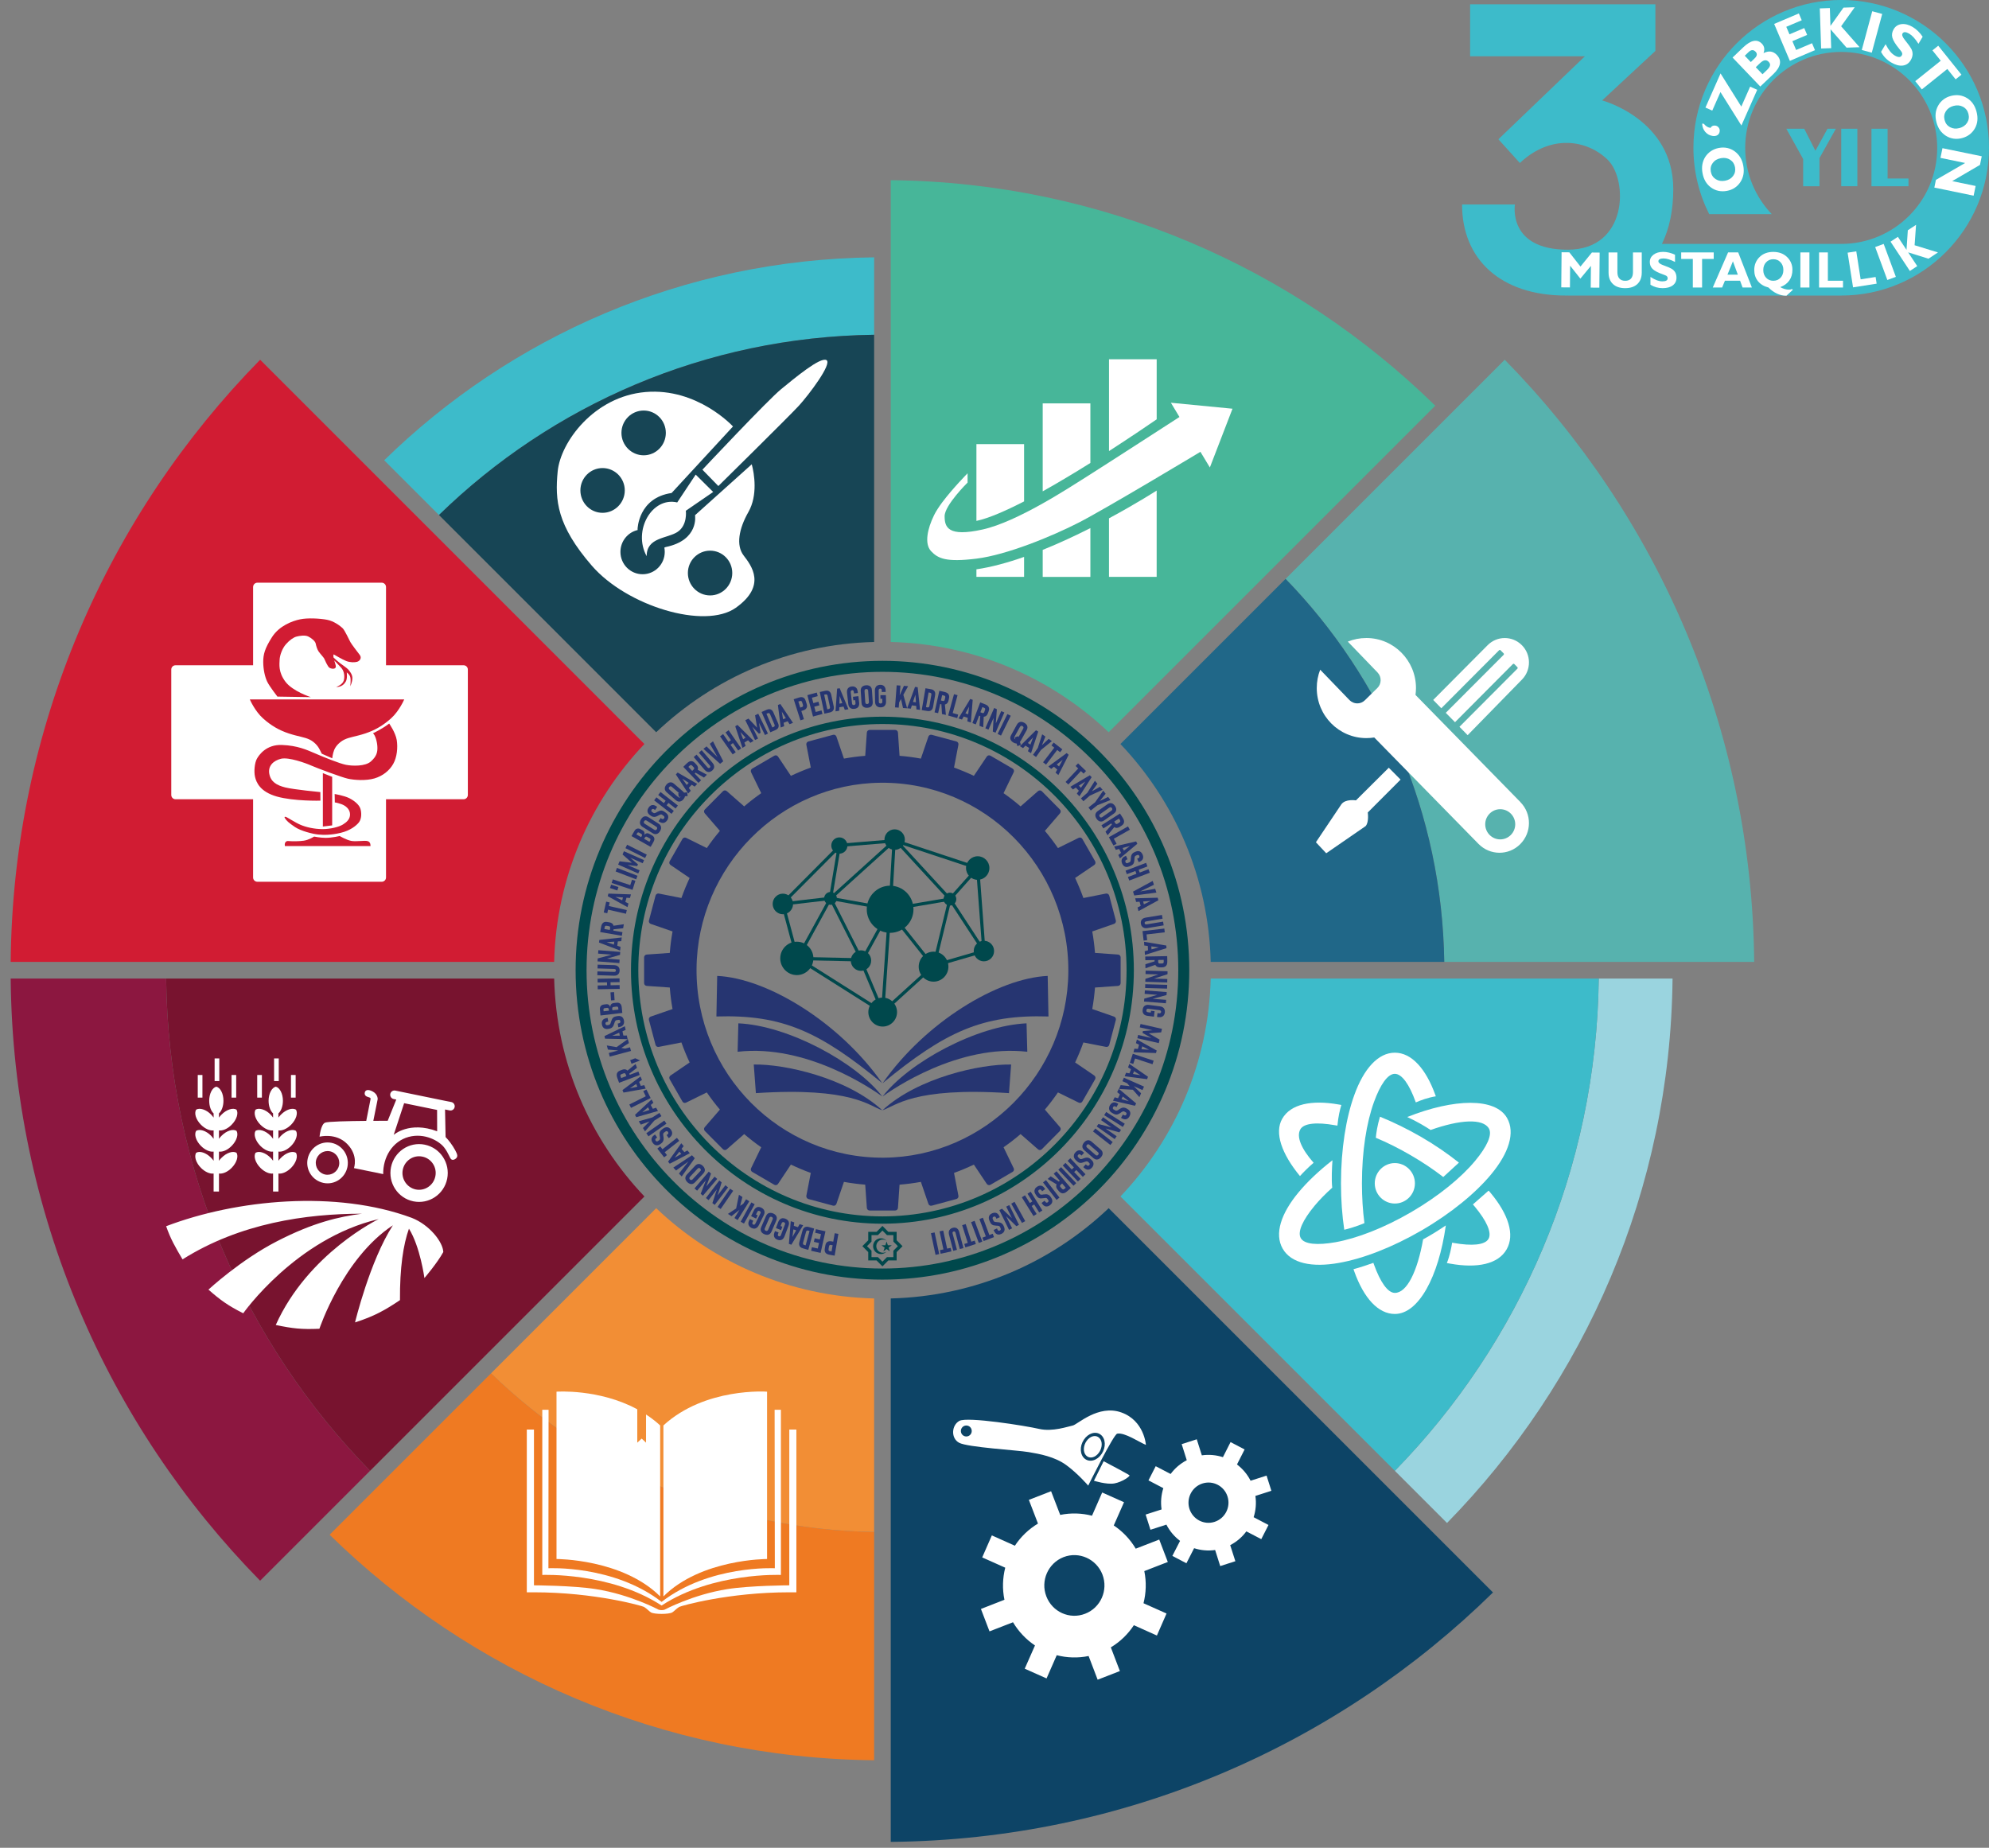 <?xml version="1.0" encoding="utf-8"?>
<!-- Generator: Adobe Illustrator 23.0.1, SVG Export Plug-In . SVG Version: 6.00 Build 0)  -->
<svg version="1.1" id="Слой_1" xmlns="http://www.w3.org/2000/svg" xmlns:xlink="http://www.w3.org/1999/xlink" x="0px" y="0px"
	 viewBox="0 0 841.95 782.25" style="enable-background:new 0 0 841.95 782.25;" xml:space="preserve">
<rect x="0" y="0" width="841.95" height="782.25" fill="#808080" stroke="none"/>
<style type="text/css">
	.st0{fill:#D11C33;}
	.st1{fill:#0D4466;}
	.st2{fill:#47B699;}
	.st3{fill:#3DBBCA;}
	.st4{fill:#174555;}
	.st5{fill:#57B2AE;}
	.st6{fill:#EF7A22;}
	.st7{fill:#206788;}
	.st8{fill:#F28E35;}
	.st9{fill:#8C1740;}
	.st10{fill:#9AD4DF;}
	.st11{fill:#78132F;}
	.st12{fill:#FFFFFF;}
	.st13{fill-rule:evenodd;clip-rule:evenodd;fill:#FFFFFF;}
	.st14{fill:#00484C;}
	.st15{fill:#263571;}
	.st16{fill-rule:evenodd;clip-rule:evenodd;fill:#263571;}
	.st17{fill-rule:evenodd;clip-rule:evenodd;fill:#00484C;}
</style>
<path class="st0" d="M110.12,152.29C45.55,218.09,5.45,307.97,4.52,407.22h230.05c0.89-35.73,15.26-68.11,38.21-92.25L110.12,152.29
	z"/>
<path class="st1" d="M377.06,779.75c99.25-0.93,189.13-41.03,254.93-105.59L469.31,511.48c-24.14,22.96-56.52,37.33-92.25,38.21
	V779.75z"/>
<path class="st2" d="M469.31,309.99l138.24-138.24C548,113.44,466.76,77.21,377.06,76.28v195.49
	C412.79,272.66,445.17,287.03,469.31,309.99z"/>
<path class="st3" d="M370.02,141.72v-32.78c-80.69,0.92-153.76,33.5-207.39,85.91l23.18,23.18
	C233.5,171.55,298.38,142.65,370.02,141.72z"/>
<path class="st4" d="M277.77,309.99c24.14-22.96,56.52-37.33,92.25-38.21V141.72c-71.64,0.92-136.52,29.83-184.21,76.3
	L277.77,309.99z"/>
<path class="st5" d="M742.55,407.22c-0.93-99.25-41.03-189.13-105.59-254.93l-92.77,92.77c40.83,42.05,66.25,99.13,67.17,162.16
	H742.55z"/>
<path class="st6" d="M139.53,649.72c59.54,58.31,140.78,94.54,230.49,95.47v-96.64c-63.02-0.92-120.1-26.34-162.15-67.17
	L139.53,649.72z"/>
<path class="st7" d="M512.5,407.22h98.86c-0.92-63.02-26.33-120.11-67.17-162.16l-69.91,69.91
	C497.24,339.11,511.61,371.49,512.5,407.22z"/>
<path class="st8" d="M277.77,511.48l-69.9,69.9c42.05,40.83,99.13,66.25,162.15,67.17V549.7
	C334.29,548.81,301.91,534.44,277.77,511.48z"/>
<path class="st9" d="M4.52,414.26c0.93,99.25,41.03,189.13,105.59,254.93l46.53-46.53c-52.66-53.89-85.39-127.32-86.32-208.4H4.52z"
	/>
<path class="st10" d="M708,414.26h-31.24c-0.92,81.08-33.66,154.51-86.32,208.4l22.09,22.09C670.84,585.2,707.07,503.97,708,414.26z
	"/>
<path class="st11" d="M234.58,414.26H70.33c0.92,81.08,33.66,154.51,86.32,208.4l116.14-116.14
	C249.83,482.37,235.46,449.99,234.58,414.26z"/>
<path class="st3" d="M512.5,414.26c-0.89,35.73-15.26,68.11-38.21,92.25l116.15,116.15c52.66-53.89,85.4-127.32,86.32-208.4H512.5z"
	/>
<g>
	<path class="st12" d="M413.32,188.02v32.5c5.22-1.11,12.33-4.23,20.18-8.26v-24.24H413.32z"/>
	<path class="st12" d="M413.32,241.02v3.2h20.18v-8.46C426.58,238.19,419.72,240.08,413.32,241.02L413.32,241.02z"/>
	<path class="st12" d="M441.38,232.79v11.44h20.18v-20.67C455.3,226.73,448.41,229.96,441.38,232.79L441.38,232.79z"/>
	<path class="st12" d="M469.44,244.22h20.18v-36.54c0,0-8.25,5.32-20.18,11.75V244.22z"/>
	<path class="st12" d="M441.38,170.78V208c6.75-3.77,13.69-7.95,20.18-12.01v-25.21H441.38z"/>
	<path class="st12" d="M489.63,152.08h-20.18v38.88c9.52-6.15,17.15-11.35,20.18-13.44V152.08z"/>
	<path class="st12" d="M495.64,170.5l3.63,6.03c0,0-31.97,20.67-39.37,25.33c-7.4,4.66-29.31,19.07-43.97,22.3
		c-14.66,3.26-16.07-0.97-16.07-5.63c0-4.66,9.72-14.24,9.72-14.24v-3.92c0,0-6.29,6.35-10.8,12.38c-1.39,1.89-2.61,3.75-3.4,5.37
		c-2.83,5.77-4.14,12.09-1.28,15.18c2.98,3.2,6.49,4.77,19.22,3.2c12.93-1.6,32.06-9.49,43.34-15.27
		c11.28-5.77,51.48-29.96,51.48-29.96l4,6.63l9.58-24.87L495.64,170.5z"/>
</g>
<g>
	<path class="st13" d="M448.79,641.33c4.54-0.94,9.13-0.77,13.46,0.34l4.31-9.83l9.24,4.12l-4.34,9.83c3.71,2.49,6.92,5.8,9.3,9.83
		l9.95-3.86l3.63,9.49l-9.95,3.86c0.94,4.6,0.77,9.23-0.34,13.61l9.75,4.35l-4.08,9.32l-9.75-4.37c-2.47,3.75-5.75,6.98-9.75,9.38
		l3.83,10.03l-9.41,3.66l-3.83-10.03c-4.56,0.94-9.16,0.77-13.49-0.34l-4.31,9.83l-9.24-4.12l4.34-9.83
		c-3.71-2.49-6.92-5.83-9.3-9.83l-9.95,3.86l-3.63-9.49l9.95-3.89c-0.94-4.57-0.77-9.21,0.34-13.58l-9.75-4.35l4.08-9.32l9.75,4.37
		c2.47-3.75,5.78-6.98,9.78-9.38l-3.86-10.03l9.41-3.66L448.79,641.33z M450.2,659.2c6.55-2.54,13.92,0.77,16.47,7.38
		c2.52,6.6-0.74,14.04-7.31,16.58c-6.55,2.57-13.92-0.74-16.44-7.35C440.37,669.2,443.66,661.77,450.2,659.2L450.2,659.2z"/>
	<path class="st13" d="M508.74,616.11c3.06-0.43,6.09-0.14,8.93,0.77l3.23-6.38l5.95,3.12l-3.23,6.35c2.35,1.8,4.37,4.12,5.75,6.89
		l6.77-2.17l2.04,6.43l-6.77,2.17c0.45,3.09,0.17,6.15-0.74,9.01l6.29,3.29l-3.06,6l-6.32-3.29c-1.76,2.4-4.08,4.4-6.83,5.83
		l2.18,6.8l-6.41,2.06l-2.15-6.8c-3.06,0.43-6.09,0.14-8.9-0.77l-3.26,6.38l-5.95-3.12l3.26-6.35c-2.38-1.8-4.37-4.12-5.78-6.89
		l-6.75,2.17l-2.04-6.43l6.75-2.17c-0.45-3.09-0.17-6.15,0.74-9.01l-6.29-3.29l3.06-6l6.32,3.29c1.76-2.4,4.08-4.4,6.83-5.83
		l-2.15-6.8l6.38-2.06L508.74,616.11z M508.99,628.03c4.45-1.43,9.21,1.03,10.63,5.52c1.42,4.49-1.05,9.29-5.5,10.72
		c-4.45,1.43-9.18-1.03-10.63-5.52C502.08,634.27,504.54,629.46,508.99,628.03L508.99,628.03z"/>
	<path class="st13" d="M460.64,628.92c0,0,10.74-21.67,12.27-21.98c3.12-0.66,9.47,3.69,12.16,4.75c0,0-0.68-10.29-10.43-13.75
		c-9.78-3.46-18.54,5.15-20.55,5.55c-2.01,0.4-8.53,2.74-14.23,1.43c-5.67-1.32-30.39-5.26-33.76-3.4
		c-3.34,1.86-3.66,7.35-0.11,9.26c3.51,1.94,24.75,3.14,29.4,3.95c4.65,0.77,11.11,1.94,15.99,5.52
		C456.27,623.83,460.64,628.92,460.64,628.92L460.64,628.92z M465.96,607.39c-2.1-1.66-5.3-0.71-7.17,2.12
		c-1.87,2.8-1.67,6.4,0.43,8.06c2.1,1.66,5.3,0.71,7.14-2.12C468.23,612.65,468.06,609.05,465.96,607.39L465.96,607.39z
		 M409.04,603.48c1.28,0,2.3,1.03,2.3,2.32c0,1.29-1.02,2.32-2.3,2.32s-2.3-1.03-2.3-2.32
		C406.75,604.51,407.77,603.48,409.04,603.48L409.04,603.48z"/>
	<path class="st13" d="M467.18,618.6c0,0,10.6,5.57,10.94,5.97c0.31,0.4-3.09,2.83-6.41,3.43c-3.34,0.57-8.65-1.14-8.65-1.14
		L467.18,618.6z"/>
	<path class="st13" d="M465.34,608.74c-1.42-1.43-3.8-0.89-5.33,1.2s-1.62,4.89-0.2,6.29c1.42,1.43,3.8,0.89,5.33-1.2
		C466.67,612.94,466.79,610.14,465.34,608.74L465.34,608.74z"/>
</g>
<g>
	<path class="st13" d="M179.8,484.59c-6.55-1.34-12.95,2.94-14.29,9.55c-1.33,6.63,2.89,13.09,9.47,14.44
		c6.58,1.34,12.98-2.94,14.31-9.55C190.63,492.39,186.38,485.93,179.8,484.59L179.8,484.59z M178.81,489.65
		c-3.83-0.8-7.51,1.69-8.31,5.52c-0.77,3.83,1.7,7.58,5.5,8.38c3.8,0.77,7.51-1.72,8.28-5.55
		C185.08,494.17,182.61,490.42,178.81,489.65L178.81,489.65z"/>
	<path class="st13" d="M190.35,470.09c0.96,0.2,1.9-0.43,2.1-1.4c0.2-0.97-0.43-1.94-1.39-2.14l-2.72-0.54l-19.22-3.95l-1.79-0.37
		c-0.96-0.2-1.93,0.43-2.13,1.43c-0.17,0.97,0.45,1.94,1.42,2.14l1.13,0.23l-3.63,8.98c0,0-2.55,0-6.09,0.03l1.84-9.15
		c0,0,0.17-2.03-2.07-3.26c-2.24-1.2-3.17-0.46-3.37,0.34c-0.2,0.8,0.06,1.37,0.74,1.74c0.68,0.37,1.81,0.37,1.7,1.06
		c-0.09,0.6-1.39,7-1.84,9.29c-7.29,0.06-16.44,0.26-17.49,0.77c-1.81,0.91-2.27,5.92-2.27,5.92s6.94-1.83,11.74,3.12
		c4.82,4.95,2.81,10.18,2.81,10.18l12.39,2.54c-0.11-7.15,3.88-13.87,10.77-15.75c6.92-1.86,13.1,1.89,15.05,4.49
		c1.98,2.57,2.32,4.6,3.09,5.06c0.74,0.49,2.04-0.26,2.35-1.06c0.34-0.8-0.23-2.03-1.73-4.46c-1.53-2.4-3.12-3.97-3.12-3.97
		l-0.23-11.66L190.35,470.09z M185.02,469.89l-13.95-2.86l-4.42,13.41c0,0,6.63-5.95,18.4-1.52L185.02,469.89z"/>
	<path class="st13" d="M102.96,555.97c0,0,22.31-31.7,57.34-39.88c0,0-29.88,14.38-43.57,44.83c7.09,1.49,10.89,1.94,18.48,1.6
		c0,0,9.95-29.87,31.1-43.8c-9.75,15.07-16.02,41.11-16.02,41.11c8.08-2.57,12.78-5.23,19.02-9.43c-0.09-13.81,1.42-23.56,3.8-30.25
		c4.76,7.63,6.55,20.9,6.55,20.9s5.36-6.23,7.99-11.01c-0.17-4.32-5.9-11.55-13.35-14.47c-31.97-11.86-74.1-7.83-103.97,3.54
		c1.84,5.35,3.94,8.98,6.94,14.04c24.35-15.35,52.36-19.33,75.91-19.33c-9.61,1.26-20.49,3.69-36,11.69
		c-15.51,7.98-28.94,20.44-28.94,20.44C93.15,550.28,96.52,552.74,102.96,555.97L102.96,555.97z"/>
	<path class="st13" d="M91.56,460.03c1.73,0.43,3.03,2.94,3.03,5.97c0,2.32-0.77,4.35-1.9,5.35v1.77c0.31-0.43,0.68-0.86,1.11-1.29
		c2.13-2.14,4.82-2.97,6.32-2.06c0.91,1.52,0.06,4.23-2.07,6.38c-1.7,1.74-3.8,2.63-5.36,2.4v3.57c0.31-0.46,0.68-0.89,1.11-1.32
		c2.13-2.14,4.82-2.97,6.32-2.06c0.91,1.52,0.06,4.23-2.07,6.38c-1.7,1.74-3.8,2.63-5.36,2.4v3.89c0.31-0.46,0.68-0.89,1.11-1.29
		c2.13-2.14,4.82-3,6.32-2.09c0.91,1.52,0.06,4.23-2.07,6.38c-1.7,1.74-3.8,2.63-5.36,2.4v7.63h-2.27v-7.63
		c-1.53,0.23-3.63-0.66-5.36-2.4c-2.13-2.14-2.95-4.86-2.04-6.38c1.5-0.91,4.2-0.06,6.32,2.09c0.4,0.4,0.77,0.83,1.08,1.29v-3.89
		c-1.53,0.23-3.63-0.66-5.36-2.4c-2.13-2.14-2.95-4.86-2.04-6.38c1.5-0.91,4.2-0.09,6.32,2.06c0.4,0.43,0.77,0.86,1.08,1.32v-3.57
		c-1.53,0.23-3.63-0.66-5.36-2.4c-2.13-2.14-2.95-4.86-2.04-6.38c1.5-0.91,4.2-0.09,6.32,2.06c0.4,0.43,0.77,0.86,1.08,1.29v-1.77
		c-1.11-1-1.87-3.03-1.87-5.35C88.56,462.98,89.86,460.46,91.56,460.03L91.56,460.03z"/>
	<rect x="98.02" y="455.09" class="st13" width="1.96" height="9.58"/>
	<rect x="90.85" y="448.08" class="st13" width="1.98" height="9.58"/>
	<rect x="83.71" y="455.09" class="st13" width="1.98" height="9.58"/>
	<path class="st13" d="M116.73,460.03c1.7,0.43,3.03,2.94,3.03,5.97c0,2.32-0.77,4.35-1.9,5.35v1.77c0.31-0.43,0.68-0.86,1.11-1.29
		c2.13-2.14,4.79-2.97,6.32-2.06c0.91,1.52,0.06,4.23-2.07,6.38c-1.73,1.74-3.83,2.63-5.36,2.4v3.57c0.31-0.46,0.68-0.89,1.11-1.32
		c2.13-2.14,4.79-2.97,6.32-2.06c0.91,1.52,0.06,4.23-2.07,6.38c-1.73,1.74-3.83,2.63-5.36,2.4v3.89c0.31-0.46,0.68-0.89,1.11-1.29
		c2.13-2.14,4.79-3,6.32-2.09c0.91,1.52,0.06,4.23-2.07,6.38c-1.73,1.74-3.83,2.63-5.36,2.4v7.63h-2.27v-7.63
		c-1.53,0.23-3.63-0.66-5.36-2.4c-2.13-2.14-2.98-4.86-2.07-6.38c1.53-0.91,4.22-0.06,6.35,2.09c0.4,0.4,0.77,0.83,1.08,1.29v-3.89
		c-1.53,0.23-3.63-0.66-5.36-2.4c-2.13-2.14-2.98-4.86-2.07-6.38c1.53-0.91,4.22-0.09,6.35,2.06c0.4,0.43,0.77,0.86,1.08,1.32v-3.57
		c-1.53,0.23-3.63-0.66-5.36-2.4c-2.13-2.14-2.98-4.86-2.07-6.38c1.53-0.91,4.22-0.09,6.35,2.06c0.4,0.43,0.77,0.86,1.08,1.29v-1.77
		c-1.13-1-1.9-3.03-1.9-5.35C113.7,462.98,115.03,460.46,116.73,460.03L116.73,460.03z"/>
	<rect x="123.17" y="455.09" class="st13" width="1.98" height="9.58"/>
	<rect x="116.02" y="448.08" class="st13" width="1.98" height="9.58"/>
	<rect x="108.88" y="455.09" class="st13" width="1.98" height="9.58"/>
	<path class="st13" d="M140.35,483.82c-4.65-0.94-9.16,2.09-10.12,6.78c-0.94,4.69,2.07,9.23,6.72,10.18
		c4.65,0.97,9.16-2.06,10.12-6.75C148,489.33,144.99,484.79,140.35,483.82L140.35,483.82z M139.64,487.39
		c-2.69-0.54-5.3,1.2-5.87,3.92c-0.54,2.72,1.19,5.35,3.88,5.92c2.69,0.54,5.33-1.2,5.87-3.92S142.33,487.93,139.64,487.39
		L139.64,487.39z"/>
</g>
<path class="st12" d="M165.53,304.12c-3.46,3.09-6.86,5.03-10.91,6.38c-4.05,1.34-6.69,1.52-8.96,2.66
	c-1.64,0.86-3.37,2.34-4.2,4.32c-0.65,1.6-0.82,3.54-0.82,3.54l-4.42-1.94c0,0-0.62-1.2-0.82-1.6c-0.91-1.94-2.55-3.46-4.2-4.32
	c-2.27-1.14-4.9-1.32-8.96-2.66c-4.05-1.34-7.46-3.29-10.91-6.38c-3.51-3.17-5.58-8.03-5.58-8.03h32.68h32.68
	C171.12,296.08,169.05,300.94,165.53,304.12L165.53,304.12z M166.47,323.36c-1.56,2.8-4.37,5.12-7.97,6.18
	c-3.63,1.06-8.5,0.71-11.25,0.11c-2.78-0.63-13.15-4.52-15.48-5.55c-2.3-1.03-9.55-3.66-12.81-2.89c-3.26,0.8-5.61,3.06-4.96,6.43
	c0.65,3.34,3.09,4.8,6.77,5.72c3.66,0.91,14.83,1.97,14.83,1.97l0.03,3.63c0,0-11.2,0.29-18.4-1.74c-7.2-2.03-8.73-6.03-9.27-8.32
	c-0.54-2.29-0.17-5.89,0.74-7.6c0.91-1.69,4.03-6.18,10.63-5.92c6.63,0.23,10.6,2.09,14.2,3.63c3.63,1.57,10.12,4.2,12.9,4.77
	c2.75,0.54,8.19,0.71,10.57-1.43c2.44-2.17,2.83-3.92,2.75-6.12c-0.08-2.17-0.88-5-1.87-5.8c0,0,4.03-1.89,6.86-4.12
	c0,0,2.66,3.75,3.2,6.98C168.45,316.49,168.05,320.58,166.47,323.36L166.47,323.36z M156.83,358.18H120.6
	c-0.31-1.63,0.65-2.17,1.28-2.14c2.07,0.17,4.76,0.14,6.72-0.14c2.1-0.29,4.37-1.74,4.37-1.74s2.55,0.54,4.88,0.54
	c2.72,0,5.95-0.77,5.95-0.77s2.81,1.66,4.88,2.06c2.18,0.4,5.53-0.29,6.94,0.09S156.83,358.18,156.83,358.18L156.83,358.18z
	 M136.67,349.91V327.3l3.94,1.57v20.55L136.67,349.91z M121,345.83c0.65,0.17,3.94,2.4,6.26,3.37c2.3,0.97,5.61,1.77,9.21,1.8
	c3.57,0,7.11-0.97,8.67-1.94c1.53-0.94,3.09-2.23,3.03-4.37c-0.06-2.14-1.79-3.6-3.74-4.29c-1.96-0.66-2.69-0.69-2.69-0.69
	l-0.08-3.57c0,0,3.91,0.63,6.21,1.77c2.32,1.17,4.08,2.8,4.62,4.26c0.57,1.49,0.71,4.32-0.54,5.95c-1.11,1.4-3.6,3.46-7.63,4.43
	c-4.05,1-7.34,0.97-9.64,0.74c-2.27-0.23-7.31-1.46-9.86-3.2c-2.55-1.74-3.6-2.63-4.31-3.89C120.43,346.05,120.35,345.63,121,345.83
	L121,345.83z M115.16,269.69c3.09-4.83,8.67-6.83,11.82-7.49c3.15-0.69,8.42-0.4,11.42,0.17c3,0.57,5.64,2.63,6.63,3.57
	c0.99,0.97,2.89,5.23,3.34,5.97c0.43,0.77,2.89,4.06,3.83,5.23c1.16,1.4,0.03,2.74-1.05,3.03c-1.08,0.31-2.92,0.29-4.54-0.31
	c-1.64-0.63-5.36-2.83-5.36-2.83c-0.17,0.29-0.17,0.77-0.06,1.32c0.77,0.74,1.81,1.69,2.75,2.4c0.85,0.63,2.95,2.09,3.46,2.66
	c0.48,0.6,1.9,2.09,1.76,3.92c-0.11,1.66-0.88,3.2-0.88,3.2s0.31-2.66,0-3.86c-0.28-1.17-1.5-2-1.5-2s0.34,2.52-0.37,3.8
	c-0.54,0.97-1.7,2.43-4.14,2.37c0,0,2.61-0.83,3.23-2.69c0.43-1.37,0.4-4-1.19-5.6c-0.82-0.83-2.01-2.12-2.81-2.97
	c0.31,1.11,0.74,2.26,0.65,2.77c-0.2,1.03-1.76,0.86-2.64,0.37c-0.88-0.51-2.01-3.43-2.3-3.97c-0.31-0.54-1.67-2-2.32-2.92
	c-0.62-0.91-1.05-2.34-1.25-3.37c-0.2-1.03-1.76-2.32-3.15-3c-1.39-0.69-3.71-0.29-4.96,0.03c-1.25,0.31-2.92,1.46-4.48,3.23
	c-1.59,1.77-2.64,4.8-2.69,6.63c-0.06,1.8-0.62,5.17,2.47,9.26c3.09,4.09,10.74,6.52,10.74,6.52l-14.14-0.23c0,0-3.4-4.37-4.34-6.35
	c-0.94-2-1.64-5.03-1.67-8.29C111.42,277.04,112.07,274.53,115.16,269.69L115.16,269.69z M196.23,281.64H163.4v-33.13
	c0-1-0.82-1.83-1.81-1.83h-52.64c-0.99,0-1.81,0.83-1.81,1.83v33.13H74.31c-1.02,0-1.81,0.8-1.81,1.8v53.09c0,1,0.79,1.83,1.81,1.83
	h32.83v33.13c0,1,0.82,1.8,1.81,1.8h52.64c0.99,0,1.81-0.8,1.81-1.8v-33.13h32.83c1.02,0,1.81-0.83,1.81-1.83v-53.09
	C198.04,282.45,197.25,281.64,196.23,281.64L196.23,281.64z"/>
<g>
	<path class="st12" d="M279.45,603.45c-1.93-1.77-3.94-3.29-5.98-4.63v11.92l-1.84-1.72l-1.87,1.72v-14.12
		c-16.21-8.78-34.19-7.46-34.19-7.46V660c0,0,27.86-0.09,43.88,15.84V603.45z"/>
	<path class="st12" d="M280.05,679.69c21.8-14.21,50.51-12.95,50.51-12.95v-69.93h-2.66l0.09,67.1c0,0-27.67-1.46-47.93,14.24
		c-20.27-15.69-47.91-14.24-47.91-14.24l0.06-67.1h-2.66v69.93C229.54,666.74,258.28,665.49,280.05,679.69L280.05,679.69z"/>
	<path class="st12" d="M334.11,605.19v65.95c0,0-16.5,0.06-26.22,1.6c-14.63,2.32-26.53,8.69-26.53,8.69c-0.54,0.26-1.9,0.29-2.61,0
		c0,0-11.91-6.38-26.53-8.69c-9.72-1.54-26.19-1.6-26.19-1.6v-65.95h-3.03v68.9h3.03c25.68,0,45.84,5.75,46.57,6.18
		c1.28,0.77,2.01,1.74,2.95,2.32c1.39,0.86,7.63,0.86,9.04,0c0.91-0.57,1.64-1.54,2.95-2.32c0.74-0.43,20.86-6.18,46.57-6.18h3
		v-68.9H334.11z"/>
	<path class="st12" d="M324.7,589.16c0,0-26.19-1.94-43.88,14.29v72.39C296.8,659.91,324.7,660,324.7,660V589.16z"/>
</g>
<g>
	<path class="st13" d="M578.39,270.1c11.59,0,21,9.49,21,21.18c0,0.97-0.09,1.94-0.2,2.92l44.42,45.37v0.03
		c4.85,4.95,4.79,12.89-0.11,17.78c-4.9,4.89-12.78,4.83-17.63-0.11l0,0l-44.14-45.06c-1.11,0.17-2.21,0.26-3.34,0.26
		c-11.62,0-21-9.49-21-21.18c0-2.74,0.51-5.37,1.45-7.78l12.39,12.86c1.79,1.83,4.71,1.89,6.52,0.09l5.3-5.2
		c1.81-1.77,1.84-4.72,0.09-6.55l-12.61-13.09C572.94,270.64,575.61,270.1,578.39,270.1L578.39,270.1z M635.05,342.57
		c3.49,0,6.35,2.86,6.35,6.38c0,3.54-2.86,6.4-6.35,6.4s-6.35-2.86-6.35-6.4C628.7,345.43,631.56,342.57,635.05,342.57
		L635.05,342.57z"/>
	<path class="st13" d="M644.18,273.1c-4.05-4.03-10.54-3.97-14.51,0.09c-0.06,0.06-0.11,0.11-0.17,0.17l-22.82,22.96l3.43,3.52
		l24.46-24.56c0.17-0.17,0.45-0.17,0.62,0l1.3,1.32c0.17,0.17,0.17,0.46,0,0.63L612,301.77l3.91,3.97l24.49-24.61
		c0.2-0.17,0.45-0.17,0.62,0l1.3,1.32c0.17,0.17,0.17,0.46,0,0.63l-24.52,24.61l3.46,3.54l22.82-23.36
		c0.06-0.06,0.11-0.11,0.17-0.17C648.23,283.65,648.2,277.1,644.18,273.1L644.18,273.1z"/>
	<path class="st13" d="M587.88,325.01l4.99,5.03l-13.89,13.92c0,0,0.6,4.09-0.91,5.77l-16.67,11.49l-4.37-4.66l10.74-16.01
		c1.7-2.46,6.21-1.72,6.21-1.72L587.88,325.01z"/>
</g>
<g>
	<path class="st12" d="M590.44,445.65c7.11,0,13.15,6.83,17.12,17.84c0.09,0.2,0.17,0.43,0.23,0.63c-3.4,0.54-6.49,1.72-8.45,2.57
		l-0.09-0.17c-2.64-7.38-5.81-11.92-8.82-11.92s-6.15,4.55-8.82,11.92c-3.17,8.75-5.1,20.9-5.1,34.45c0,5.92,0.37,11.61,1.05,16.84
		c-3.63,1.52-6.86,2.4-8.53,2.8c-0.91-6.09-1.39-12.72-1.39-19.64c0-14.55,2.15-27.82,5.67-37.48
		C577.29,452.48,583.33,445.65,590.44,445.65L590.44,445.65z M612.02,518.78c-3.06,21.81-11.57,37.48-21.57,37.48
		c-7.11,0-13.15-6.8-17.12-17.84c-0.14-0.37-0.28-0.74-0.4-1.11c2.83-0.74,6.66-2.06,8.42-2.69c0.09,0.26,0.17,0.51,0.28,0.77
		c2.66,7.38,5.81,11.95,8.82,11.95c5.1,0,9.55-9.09,11.96-22.67C605.81,522.86,609.83,520.26,612.02,518.78L612.02,518.78z"/>
	<path class="st12" d="M542.96,528.61c-3.57-6.23-0.74-14.89,6.75-23.87c3.69-4.43,8.53-9.06,14.32-13.55
		c-0.2,3-0.48,8.26-0.09,11.61c-2.89,2.6-5.41,5.17-7.48,7.66c-4.99,6.03-7.34,11.06-5.84,13.69c1.5,2.63,7,3.09,14.68,1.74
		c9.07-1.63,20.49-6,32.12-12.78c11.62-6.78,21.09-14.55,27.01-21.67c4.99-6,7.34-11.04,5.84-13.67c-2.49-4.37-12.19-3.83-24.69,0.6
		c-1.96-1.29-5.47-3.46-9.89-5.49c19.96-7.92,37.3-8.23,42.24,0.4c3.57,6.23,0.74,14.89-6.75,23.9
		c-6.55,7.89-16.87,16.41-29.34,23.67c-12.5,7.26-24.94,12.01-35.01,13.78C555.38,536.7,546.51,534.84,542.96,528.61L542.96,528.61z
		"/>
	<path class="st12" d="M637.75,528.93c-3.57,6.23-12.42,8.09-23.87,6.03c-0.48-0.09-0.94-0.17-1.42-0.26c1.22-3,1.87-6.38,2.24-8.63
		c0.23,0.06,0.48,0.09,0.71,0.14c7.68,1.34,13.15,0.89,14.68-1.74c1.5-2.63-0.85-7.69-5.84-13.69c-0.26-0.29-0.51-0.6-0.77-0.89
		c1.64-1.46,3.91-3.43,6.66-5.86c0.28,0.34,0.57,0.69,0.85,1C638.49,514.03,641.33,522.69,637.75,528.93L637.75,528.93z
		 M550.28,497.88c-7.74-9.38-10.91-18.33-7.51-24.27c3.57-6.23,12.44-8.06,23.9-6.03c0.37,0.06,0.74,0.14,1.13,0.2
		c-0.62,2-1.3,4.92-1.67,8.75c-0.34-0.06-0.68-0.11-1.02-0.17c-7.65-1.37-13.15-0.89-14.66,1.72c-1.81,3.14,0.45,8.29,5.61,14.18
		C553.79,494.16,551.55,496.48,550.28,497.88L550.28,497.88z M610.94,498.28c-4.11-3.17-8.7-6.26-13.72-9.18
		c-5.05-2.94-10.03-5.43-14.83-7.43c0.17-1.94,0.62-5.15,1.76-8.92c5.64,2.29,11.57,5.17,17.52,8.61c5.84,3.4,11.2,7.09,15.9,10.83
		C615.67,493.93,613.26,496.16,610.94,498.28L610.94,498.28z"/>
	<path class="st13" d="M590.44,509.51c4.68,0,8.5-3.83,8.5-8.55s-3.83-8.58-8.5-8.58s-8.5,3.86-8.5,8.58
		S585.77,509.51,590.44,509.51L590.44,509.51z"/>
</g>
<g>
	<path class="st13" d="M310.28,180.54c0,0-15.05-16.44-36.99-14.58c-21.91,1.86-36.03,21.27-37.22,33.59s-0.34,22.84,14.46,39.94
		c14.83,17.1,47.79,27.13,60.94,17.81c13.15-9.35,6.63-17.81,3.32-22.13c-3.32-4.32-2.01-11.35,2.01-18.41
		c4.03-7.06,2.49-16.27,1.42-20.21l-24.01,21.56c0,0,1.84,10.52-12.39,13.47l-0.6,0.23c0.11,0.57,0.17,1.2,0.17,1.83
		c0,5.23-4.2,9.46-9.38,9.46c-5.19,0-9.38-4.23-9.38-9.46c0-4.52,3.12-8.29,7.29-9.26l-0.03-0.43c0,0,0.28-13.21,14.4-15.24
		L310.28,180.54z M300.59,233.12c5.19,0,9.38,4.23,9.38,9.46c0,5.23-4.2,9.49-9.38,9.49s-9.41-4.26-9.41-9.49
		C291.18,237.35,295.4,233.12,300.59,233.12L300.59,233.12z M255.06,198.15c5.19,0,9.41,4.23,9.41,9.46c0,5.23-4.22,9.49-9.41,9.49
		s-9.38-4.26-9.38-9.49C245.68,202.39,249.88,198.15,255.06,198.15L255.06,198.15z M272.47,173.8c5.19,0,9.38,4.23,9.38,9.46
		c0,5.23-4.2,9.49-9.38,9.49c-5.19,0-9.41-4.26-9.41-9.49C263.06,178.03,267.28,173.8,272.47,173.8L272.47,173.8z"/>
	<path class="st13" d="M273.74,235.46c-5.95-10.72,2.15-25.24,12.93-22.76l7.82-11.78l7.4,7.35l-11.57,7.95c0,0,0.82,6.12-3.54,8.98
		C282.39,228.06,273.69,227.4,273.74,235.46L273.74,235.46z"/>
	<path class="st13" d="M297.33,198.84c0,0,27.61-29.42,33.31-34.08s16.58-13.75,19.19-12.32c2.61,1.46-7.57,14.84-11.62,19.27
		c-4.03,4.4-34.13,34.05-34.13,34.05L297.33,198.84z"/>
</g>
<g>
	<path class="st14" d="M373.54,279.76c35.85,0,68.32,14.66,91.84,38.36c23.5,23.71,38.04,56.46,38.04,92.62
		s-14.54,68.91-38.04,92.62c-23.51,23.7-55.98,38.36-91.84,38.36s-68.32-14.66-91.84-38.36c-23.5-23.71-38.04-56.46-38.04-92.62
		s14.54-68.91,38.04-92.62C305.22,294.42,337.69,279.76,373.54,279.76L373.54,279.76z M462.09,321.43
		c-22.65-22.87-53.97-37.01-88.55-37.01c-34.59,0-65.89,14.14-88.55,37.01c-22.67,22.85-36.7,54.41-36.7,89.3
		c0,34.87,14.02,66.46,36.7,89.3c22.65,22.87,53.95,36.99,88.55,36.99c34.57,0,65.89-14.12,88.55-36.99
		c22.67-22.85,36.68-54.43,36.68-89.3C498.77,375.85,484.76,344.28,462.09,321.43L462.09,321.43z"/>
	<path class="st14" d="M373.54,303.41c29.39,0,56,12,75.25,31.43c19.27,19.41,31.17,46.25,31.17,75.89
		c0,29.64-11.9,56.48-31.17,75.89c-19.25,19.43-45.86,31.43-75.25,31.43c-29.39,0-56-12-75.25-31.43
		c-19.27-19.41-31.19-46.25-31.19-75.89c0-29.64,11.92-56.48,31.19-75.89C317.54,315.41,344.15,303.41,373.54,303.41L373.54,303.41z
		 M446.61,337.04c-18.69-18.85-44.54-30.53-73.07-30.53c-28.55,0-54.38,11.67-73.07,30.53c-18.69,18.85-30.27,44.9-30.27,73.69
		c0,28.77,11.58,54.84,30.27,73.69c18.69,18.85,44.52,30.53,73.07,30.53c28.53,0,54.38-11.67,73.07-30.53
		c18.69-18.85,30.27-44.92,30.27-73.69C476.88,381.95,465.3,355.9,446.61,337.04L446.61,337.04z"/>
	<path class="st15" d="M474.37,416.18v-10.88c0-0.64-0.48-1.16-1.09-1.2l-9.76-0.69c-0.25-3.07-0.63-6.1-1.17-9.09l9.22-3.2
		c0.59-0.21,0.92-0.83,0.77-1.43l-2.79-10.54c-0.17-0.6-0.77-0.98-1.38-0.87l-9.57,1.89c-1.03-2.89-2.2-5.73-3.5-8.49l8.11-5.5
		c0.5-0.35,0.67-1.04,0.36-1.58l-5.41-9.44c-0.31-0.54-0.98-0.75-1.53-0.48l-8.8,4.34c-1.72-2.53-3.58-4.96-5.53-7.27l6.41-7.45
		c0.42-0.48,0.38-1.18-0.06-1.62l-7.63-7.72c-0.44-0.44-1.15-0.46-1.61-0.06l-7.39,6.48c-2.3-1.99-4.71-3.84-7.21-5.6l4.29-8.86
		c0.29-0.56,0.08-1.23-0.46-1.54l-9.36-5.46c-0.54-0.31-1.22-0.15-1.57,0.37l-5.47,8.16c-2.72-1.29-5.53-2.47-8.4-3.51l1.86-9.65
		c0.13-0.62-0.25-1.23-0.84-1.39l-10.45-2.82c-0.59-0.17-1.22,0.17-1.42,0.75l-3.18,9.32c-2.97-0.54-5.97-0.95-9.03-1.18l-0.67-9.84
		c-0.04-0.64-0.55-1.12-1.19-1.12h-10.79c-0.63,0-1.15,0.48-1.19,1.12l-0.69,9.84c-3.04,0.23-6.05,0.64-9.01,1.18l-3.18-9.32
		c-0.21-0.58-0.82-0.93-1.42-0.75l-10.45,2.82c-0.59,0.15-0.98,0.77-0.86,1.39l1.88,9.65c-2.87,1.04-5.68,2.22-8.42,3.51l-5.45-8.16
		c-0.34-0.52-1.03-0.68-1.57-0.37l-9.36,5.46c-0.54,0.31-0.75,0.98-0.48,1.54l4.3,8.86c-2.51,1.76-4.92,3.61-7.21,5.6l-7.39-6.48
		c-0.48-0.41-1.17-0.39-1.61,0.06l-7.65,7.72c-0.44,0.44-0.46,1.14-0.06,1.62l6.43,7.45c-1.97,2.32-3.81,4.75-5.55,7.27l-8.78-4.34
		c-0.55-0.27-1.22-0.06-1.53,0.48l-5.41,9.44c-0.31,0.54-0.15,1.23,0.36,1.58l8.09,5.5c-1.28,2.76-2.45,5.6-3.48,8.49l-9.57-1.89
		c-0.61-0.12-1.22,0.27-1.38,0.87l-2.79,10.54c-0.17,0.6,0.17,1.22,0.75,1.43l9.24,3.2c-0.54,2.99-0.94,6.02-1.17,9.09l-9.76,0.69
		c-0.63,0.04-1.11,0.56-1.11,1.2v10.88c0,0.64,0.48,1.16,1.11,1.2l9.76,0.68c0.23,3.09,0.63,6.12,1.17,9.11l-9.24,3.2
		c-0.57,0.19-0.92,0.83-0.75,1.43l2.79,10.54c0.15,0.6,0.77,0.98,1.38,0.85l9.57-1.87c1.03,2.89,2.2,5.73,3.48,8.47l-8.09,5.52
		c-0.52,0.35-0.67,1.04-0.36,1.58l5.41,9.44c0.31,0.54,0.98,0.75,1.53,0.46l8.78-4.32c1.74,2.53,3.58,4.96,5.55,7.27l-6.43,7.45
		c-0.4,0.46-0.38,1.18,0.06,1.62l7.65,7.7c0.44,0.44,1.13,0.48,1.61,0.06l7.39-6.46c2.3,1.97,4.71,3.84,7.21,5.58l-4.3,8.88
		c-0.27,0.56-0.06,1.23,0.48,1.54l9.36,5.46c0.54,0.31,1.22,0.14,1.57-0.37l5.45-8.18c2.74,1.31,5.55,2.49,8.42,3.53l-1.88,9.65
		c-0.11,0.62,0.27,1.22,0.86,1.39l10.45,2.82c0.59,0.15,1.21-0.17,1.42-0.77l3.18-9.3c2.97,0.54,5.97,0.93,9.01,1.18l0.69,9.84
		c0.04,0.62,0.55,1.1,1.19,1.1h10.79c0.63,0,1.15-0.48,1.19-1.1l0.67-9.84c3.06-0.25,6.07-0.64,9.03-1.18l3.18,9.3
		c0.19,0.6,0.82,0.93,1.42,0.77l10.45-2.82c0.59-0.17,0.98-0.77,0.84-1.39l-1.86-9.65c2.87-1.04,5.68-2.22,8.4-3.53l5.47,8.18
		c0.34,0.5,1.03,0.68,1.57,0.37l9.36-5.46c0.54-0.31,0.75-0.98,0.46-1.54l-4.29-8.88c2.51-1.74,4.92-3.61,7.21-5.58l7.39,6.46
		c0.46,0.42,1.17,0.39,1.61-0.06l7.63-7.7c0.44-0.44,0.48-1.16,0.06-1.62l-6.41-7.45c1.95-2.32,3.81-4.75,5.53-7.27l8.8,4.32
		c0.55,0.29,1.22,0.08,1.53-0.46l5.41-9.44c0.31-0.54,0.13-1.23-0.36-1.58l-8.11-5.52c1.3-2.74,2.47-5.58,3.5-8.47l9.57,1.87
		c0.61,0.14,1.21-0.25,1.38-0.85l2.79-10.54c0.15-0.6-0.17-1.23-0.77-1.43l-9.22-3.2c0.54-2.99,0.92-6.02,1.17-9.11l9.76-0.68
		C473.89,417.34,474.37,416.81,474.37,416.18L474.37,416.18z M374.23,490.1L374.23,490.1c-44.01,0.37-79.75-35.68-79.38-80.06
		c0.36-43.09,35.28-78.3,78-78.67c44.01-0.39,79.75,35.68,79.38,80.06C451.87,454.52,416.95,489.73,374.23,490.1L374.23,490.1z"/>
	<path class="st16" d="M319.07,450.66c12.84-0.27,39.32,5.5,54.41,19.37c-5.47-1.72-12.74-9.92-53.51-7.26L319.07,450.66z"/>
	<path class="st16" d="M428.01,450.66c-12.86-0.27-39.38,5.48-54.47,19.37c5.47-1.72,12.78-9.92,53.57-7.26L428.01,450.66z"/>
	<path class="st16" d="M312.55,433.22c21.08,0.95,49.73,16.46,60.92,30.95c-4-2.86-31.91-22.31-61.24-18.91L312.55,433.22z"/>
	<path class="st16" d="M434.54,433.22c-21.08,0.95-49.73,16.46-60.92,30.95c3.98-2.86,31.89-22.31,61.24-18.91L434.54,433.22z"/>
	<path class="st16" d="M303.59,413.15c21.08,0.95,51.74,19.53,69.87,45.4c-26.44-21.75-42.19-29.12-70.2-28.23L303.59,413.15z"/>
	<path class="st16" d="M443.49,413.15c-21.08,0.95-51.74,19.53-69.87,45.4c26.44-21.75,42.19-29.12,70.2-28.23L443.49,413.15z"/>
	<path class="st17" d="M373.64,434.59c3.35,0,6.08-2.76,6.08-6.12c0-3.38-2.74-6.14-6.08-6.14c-3.33,0-6.07,2.76-6.07,6.14
		C367.57,431.83,370.31,434.59,373.64,434.59L373.64,434.59z"/>
	<path class="st17" d="M395.18,415.58c3.46,0,6.29-2.86,6.29-6.35s-2.83-6.35-6.29-6.35s-6.29,2.86-6.29,6.35
		S391.72,415.58,395.18,415.58L395.18,415.58z"/>
	<path class="st17" d="M337.3,412.8c3.86,0,7.02-3.18,7.02-7.08s-3.16-7.06-7.02-7.06c-3.86,0-7.02,3.16-7.02,7.06
		S333.44,412.8,337.3,412.8L337.3,412.8z"/>
	<path class="st17" d="M376.79,394.91c5.45,0,9.89-4.48,9.89-9.98c0-5.5-4.44-9.98-9.89-9.98s-9.89,4.48-9.89,9.98
		C366.9,390.44,371.34,394.91,376.79,394.91L376.79,394.91z"/>
	<path class="st17" d="M364.47,411.01c2.37,0,4.3-1.95,4.3-4.36c0-2.39-1.93-4.34-4.3-4.34c-2.39,0-4.32,1.95-4.32,4.34
		C360.15,409.06,362.08,411.01,364.47,411.01L364.47,411.01z"/>
	<path class="st17" d="M331.39,387.04c2.37,0,4.32-1.97,4.32-4.36c0-2.39-1.95-4.36-4.32-4.36s-4.32,1.97-4.32,4.36
		C327.07,385.07,329.02,387.04,331.39,387.04L331.39,387.04z"/>
	<path class="st17" d="M416.48,406.97c2.39,0,4.32-1.95,4.32-4.36c0-2.39-1.93-4.34-4.32-4.34c-2.37,0-4.3,1.95-4.3,4.34
		C412.17,405.02,414.1,406.97,416.48,406.97L416.48,406.97z"/>
	<path class="st17" d="M378.71,359.79c2.37,0,4.32-1.95,4.32-4.36c0-2.39-1.95-4.34-4.32-4.34c-2.37,0-4.32,1.95-4.32,4.34
		C374.38,357.85,376.34,359.79,378.71,359.79L378.71,359.79z"/>
	<path class="st17" d="M413.86,372.47c2.74,0,4.96-2.24,4.96-5c0-2.74-2.22-4.98-4.96-4.98c-2.72,0-4.94,2.24-4.94,4.98
		C408.92,370.23,411.14,372.47,413.86,372.47L413.86,372.47z"/>
	<path class="st17" d="M402.11,383.37c1.49,0,2.7-1.23,2.7-2.74c0-1.49-1.21-2.72-2.7-2.72c-1.47,0-2.7,1.23-2.7,2.72
		C399.41,382.14,400.63,383.37,402.11,383.37L402.11,383.37z"/>
	<path class="st17" d="M351.56,383.05c1.49,0,2.7-1.22,2.7-2.72c0-1.49-1.21-2.72-2.7-2.72c-1.47,0-2.7,1.23-2.7,2.72
		C348.86,381.83,350.09,383.05,351.56,383.05L351.56,383.05z"/>
	<path class="st17" d="M355.31,361.4c1.88,0,3.41-1.56,3.41-3.45c0-1.91-1.53-3.45-3.41-3.45c-1.89,0-3.42,1.54-3.42,3.45
		C351.88,359.83,353.41,361.4,355.31,361.4L355.31,361.4z"/>
	<polygon class="st14" points="331.6,381.19 354.43,358.21 355.39,359.18 332.54,382.14 	"/>
	<polygon class="st14" points="356.09,357.13 379.91,355.18 380.03,356.53 356.19,358.48 	"/>
	<path class="st14" d="M379.17,355.3l35.89,11.87l-0.5,0.56l2.79,37.45l-16.09-24.6l11.4-12.77l-33.92-11.23L379.17,355.3z
		 M413.3,369.11l-10.33,11.6l12.65,19.35L413.3,369.11z"/>
	<path class="st14" d="M380.07,355.68l23.38,25.41l-27.38,4.65l1.65-28.17l-25.87,23.41l-20.38,2.37l-0.15-1.35l19.96-2.32
		l27.99-25.32l-0.13,2.18L380.07,355.68z M400.77,380.19l-21.64-23.54l-1.61,27.48L400.77,380.19z"/>
	<polygon class="st14" points="350.91,380.23 354.64,357.83 355.96,358.06 352.23,380.44 	"/>
	<polygon class="st14" points="332.16,383.09 337.4,402.61 336.1,402.98 330.86,383.45 	"/>
	<polygon class="st14" points="337.92,403.81 351.6,378.88 364.89,405.24 373.41,389.74 374.59,390.4 364.86,408.13 351.54,381.77 
		339.1,404.47 	"/>
	<polygon class="st14" points="351.69,379.67 371.36,383.22 371.11,384.55 351.44,381 	"/>
	<polygon class="st14" points="338.59,405.12 366,405.7 365.98,407.07 338.57,406.47 	"/>
	<polygon class="st14" points="340.12,406.47 373.04,427.29 376.03,384.07 394.86,407.73 401.46,380.48 402.76,380.81 
		395.51,410.74 377.14,387.64 374.23,429.63 339.39,407.61 	"/>
	<polygon class="st14" points="416.67,403.27 395.62,409.39 373.39,429.61 363.84,406.92 365.09,406.39 373.89,427.31 
		394.95,408.19 416.3,401.98 	"/>
	<path class="st15" d="M353.28,527.3l-1.61-0.27c-0.13-0.04-0.25-0.02-0.34,0.02c-0.11,0.04-0.19,0.12-0.27,0.23
		c-0.08,0.1-0.11,0.23-0.15,0.39l-0.17,1.08c-0.04,0.17-0.04,0.31,0,0.44c0.02,0.14,0.08,0.23,0.15,0.31
		c0.08,0.08,0.19,0.12,0.33,0.15l1.61,0.27l-0.25,1.52l-1.66-0.29c-0.46-0.1-0.82-0.23-1.13-0.46c-0.29-0.21-0.5-0.48-0.61-0.83
		c-0.11-0.35-0.13-0.73-0.06-1.16l0.27-1.56c0.08-0.42,0.23-0.77,0.44-1.04c0.23-0.27,0.52-0.46,0.86-0.56
		c0.36-0.12,0.77-0.12,1.21-0.04l1.66,0.29L353.28,527.3z M353.3,531.57l-1.57-0.27l1.61-9.22l1.55,0.27L353.3,531.57z
		 M347.37,530.41l-1.53-0.35l2.03-9.15l1.55,0.35L347.37,530.41z M348.38,522.63l-3.33-0.75l0.33-1.52l3.35,0.75L348.38,522.63z
		 M347.54,526.42l-3.02-0.69l0.34-1.51l3.02,0.68L347.54,526.42z M346.7,530.26l-3.35-0.75l0.34-1.52l3.33,0.75L346.7,530.26z
		 M343.2,521.28l-1.15-0.33c-0.21-0.06-0.38-0.04-0.54,0.06c-0.13,0.1-0.25,0.25-0.31,0.48l-1.26,4.63
		c-0.06,0.23-0.06,0.42,0.02,0.58c0.08,0.17,0.21,0.27,0.42,0.33l1.15,0.33l-0.4,1.47l-1.3-0.37c-0.42-0.12-0.77-0.29-1.03-0.54
		c-0.27-0.23-0.42-0.54-0.5-0.89c-0.08-0.35-0.06-0.73,0.06-1.16l1.36-4.98c0.11-0.42,0.29-0.77,0.54-1.02
		c0.23-0.27,0.54-0.42,0.88-0.5c0.34-0.08,0.75-0.06,1.17,0.06l1.3,0.37L343.2,521.28z M342.15,529.12l-1.53-0.42l2.47-9.03
		l1.53,0.42L342.15,529.12z M334.99,526.94l-1.05-0.35l0.78-9.61l1.49,0.5l-0.77,6.21l3.04-5.46l1.49,0.48L334.99,526.94z
		 M337.65,521.05l-2.41-0.79l0.46-1.43l2.41,0.81L337.65,521.05z M328.45,519.89l0.99-2.6c0.17-0.46,0.4-0.83,0.71-1.08
		c0.29-0.27,0.63-0.42,1.01-0.48c0.38-0.04,0.8,0.02,1.26,0.19c0.46,0.17,0.82,0.41,1.07,0.69c0.27,0.29,0.42,0.64,0.48,1.02
		c0.06,0.39,0,0.81-0.17,1.25l-1.72,4.53c-0.17,0.48-0.42,0.85-0.71,1.12c-0.31,0.27-0.65,0.44-1.03,0.5
		c-0.38,0.04-0.8-0.02-1.26-0.19c-0.44-0.15-0.78-0.39-1.03-0.69c-0.25-0.29-0.4-0.64-0.44-1.02c-0.06-0.41,0.02-0.83,0.19-1.27
		l0.25-0.68l1.53,0.58l-0.25,0.68c-0.06,0.14-0.08,0.27-0.08,0.39c0.02,0.14,0.06,0.23,0.11,0.33c0.08,0.08,0.17,0.15,0.29,0.19
		c0.13,0.06,0.25,0.06,0.38,0.04c0.11-0.02,0.21-0.08,0.31-0.17c0.1-0.08,0.17-0.21,0.23-0.37l1.72-4.53
		c0.06-0.12,0.06-0.25,0.04-0.37c-0.02-0.12-0.06-0.21-0.15-0.31c-0.08-0.08-0.19-0.15-0.33-0.21c-0.15-0.06-0.29-0.08-0.4-0.06
		c-0.13,0.02-0.23,0.06-0.33,0.14c-0.1,0.08-0.17,0.19-0.23,0.33l-0.46,1.2l0.73,0.29l-0.54,1.43L328.45,519.89z M327.32,513.72
		c0.46,0.21,0.8,0.46,1.07,0.75c0.25,0.31,0.4,0.66,0.44,1.02c0.04,0.39-0.04,0.77-0.21,1.2l-2.05,4.73
		c-0.19,0.42-0.44,0.75-0.75,0.98c-0.29,0.23-0.65,0.35-1.03,0.37c-0.4,0-0.82-0.1-1.28-0.29c-0.46-0.19-0.8-0.44-1.07-0.75
		c-0.25-0.31-0.4-0.64-0.44-1.02s0.02-0.77,0.21-1.2l2.05-4.73c0.19-0.42,0.44-0.75,0.73-0.98c0.31-0.21,0.65-0.35,1.05-0.35
		C326.44,513.43,326.86,513.53,327.32,513.72L327.32,513.72z M326.69,515.19c-0.15-0.06-0.31-0.1-0.42-0.08
		c-0.13,0-0.27,0.06-0.36,0.14c-0.1,0.1-0.19,0.21-0.25,0.37l-1.89,4.36c-0.08,0.15-0.1,0.29-0.1,0.42s0.06,0.27,0.13,0.37
		c0.08,0.12,0.19,0.19,0.34,0.25c0.15,0.08,0.29,0.1,0.42,0.1c0.13-0.02,0.25-0.08,0.34-0.15c0.11-0.1,0.19-0.21,0.27-0.37
		l1.88-4.34c0.08-0.17,0.11-0.31,0.1-0.44c0-0.14-0.04-0.25-0.13-0.37C326.93,515.34,326.82,515.24,326.69,515.19L326.69,515.19z
		 M317.94,514.84l1.24-2.51c0.21-0.44,0.48-0.77,0.8-1c0.31-0.23,0.67-0.37,1.07-0.37c0.38-0.02,0.78,0.08,1.22,0.29
		c0.44,0.23,0.77,0.5,1.01,0.81c0.23,0.33,0.34,0.68,0.36,1.06c0.02,0.41-0.08,0.81-0.29,1.23l-2.14,4.34
		c-0.23,0.46-0.5,0.81-0.82,1.04c-0.33,0.25-0.69,0.39-1.07,0.41c-0.4,0-0.8-0.1-1.24-0.31c-0.42-0.21-0.75-0.48-0.96-0.79
		c-0.23-0.33-0.34-0.68-0.34-1.06c0-0.41,0.1-0.83,0.31-1.25l0.33-0.66l1.45,0.73l-0.31,0.64c-0.08,0.15-0.11,0.27-0.11,0.39
		c0,0.14,0.04,0.23,0.1,0.33c0.06,0.1,0.15,0.17,0.27,0.23c0.11,0.06,0.25,0.1,0.36,0.08c0.11-0.02,0.23-0.06,0.34-0.14
		c0.1-0.1,0.17-0.21,0.25-0.35l2.14-4.36c0.06-0.12,0.1-0.23,0.08-0.35c0-0.12-0.04-0.21-0.11-0.31c-0.08-0.12-0.19-0.19-0.31-0.25
		c-0.15-0.08-0.29-0.12-0.4-0.12c-0.13,0-0.25,0.04-0.34,0.12c-0.1,0.06-0.19,0.17-0.25,0.31l-0.57,1.14l0.71,0.35l-0.67,1.37
		L317.94,514.84z M318.06,509.03l1.4,0.79l-4.53,8.16l-1.4-0.77L318.06,509.03z M313.83,511.56l-4.19,3.3l-1.51-0.96l7.19-4.75
		L313.83,511.56z M312.24,516.5l-1.34-0.85l4.92-7.95l1.36,0.85L312.24,516.5z M312.93,511.91l-1.43,0.23l1.3-6.33l1.47,0.93
		L312.93,511.91z M309.06,503.22l1.3,0.91l-5.3,7.7l-1.3-0.91L309.06,503.22z M302.54,510.09l-0.98-0.77l2.05-6.29l0.29-0.1
		l-3.94,5.13l-1.13-0.89l5.66-7.41l0.99,0.79l-1.86,5.98l-0.29,0.1l3.73-4.86l1.15,0.91L302.54,510.09z M297.55,506.19l-0.94-0.81
		l2.37-6.17l0.29-0.08l-4.19,4.94l-1.09-0.95l6.03-7.12l0.96,0.83l-2.16,5.89l-0.29,0.08l3.96-4.67l1.11,0.96L297.55,506.19z
		 M297.49,493.54c0.36,0.35,0.61,0.71,0.75,1.08c0.15,0.37,0.17,0.73,0.1,1.1c-0.1,0.39-0.31,0.73-0.61,1.06l-3.52,3.74
		c-0.31,0.35-0.65,0.56-1.01,0.68s-0.73,0.12-1.11-0.02c-0.36-0.12-0.75-0.35-1.11-0.69c-0.34-0.35-0.61-0.71-0.75-1.08
		c-0.13-0.37-0.17-0.73-0.08-1.1c0.1-0.39,0.29-0.73,0.61-1.06l3.5-3.74c0.33-0.35,0.67-0.56,1.01-0.68
		c0.36-0.12,0.75-0.1,1.11,0.02C296.76,492.96,297.13,493.19,297.49,493.54L297.49,493.54z M296.4,494.69
		c-0.11-0.12-0.23-0.19-0.36-0.21c-0.13-0.04-0.27-0.04-0.38,0.02c-0.13,0.04-0.25,0.14-0.36,0.25l-3.23,3.45
		c-0.11,0.12-0.19,0.25-0.23,0.37c-0.04,0.14-0.04,0.27,0,0.39c0.04,0.14,0.11,0.25,0.23,0.37c0.11,0.12,0.25,0.19,0.36,0.21
		c0.13,0.04,0.27,0.04,0.38-0.02c0.13-0.04,0.25-0.12,0.36-0.25l3.23-3.45c0.11-0.12,0.21-0.25,0.25-0.37
		c0.04-0.14,0.04-0.27,0-0.39C296.59,494.92,296.51,494.81,296.4,494.69L296.4,494.69z M288.57,498.05l-1.17-1.22l4.02-5.13
		l-5.24,3.82l-1.17-1.22l7.9-5.23l1.19,1.25L288.57,498.05z M283.52,492.65l-0.73-0.85l5.59-7.81l1.03,1.2l-3.83,4.92l5.4-3.09
		l1.01,1.2L283.52,492.65z M288.8,488.98l-1.65-1.93l1.11-0.96l1.66,1.93L288.8,488.98z M280.81,488.23l-0.98-1.25l6.72-5.27
		l0.98,1.25L280.81,488.23z M281.13,489.95l-2.87-3.7l1.21-0.95l2.85,3.7L281.13,489.95z M284.02,478.27
		c0.29,0.41,0.44,0.81,0.5,1.2c0.06,0.39-0.02,0.75-0.19,1.12c-0.17,0.35-0.46,0.66-0.84,0.95l-0.42,0.29l-0.9-1.31l0.4-0.27
		c0.19-0.15,0.31-0.31,0.34-0.5c0.02-0.17-0.02-0.37-0.15-0.56c-0.13-0.19-0.29-0.31-0.48-0.33c-0.17-0.02-0.36,0.02-0.55,0.15
		l-0.65,0.48c-0.15,0.1-0.25,0.21-0.29,0.37c-0.06,0.15-0.08,0.31-0.06,0.5c0.02,0.17,0.04,0.41,0.08,0.69
		c0.02,0.02,0.02,0.04,0.02,0.06c0,0.02,0,0.04,0,0.06l0.02,0.08c0.06,0.39,0.08,0.73,0.06,1.04c-0.02,0.31-0.1,0.64-0.27,0.95
		c-0.15,0.31-0.42,0.6-0.8,0.87l-0.38,0.27c-0.4,0.27-0.78,0.44-1.17,0.48c-0.38,0.04-0.75-0.02-1.09-0.19
		c-0.34-0.19-0.65-0.48-0.92-0.89c-0.29-0.39-0.44-0.77-0.48-1.16c-0.06-0.39,0-0.75,0.19-1.1c0.17-0.35,0.46-0.66,0.86-0.93
		l0.42-0.31l0.92,1.29l-0.44,0.31c-0.19,0.14-0.31,0.29-0.34,0.46c-0.04,0.17,0,0.37,0.13,0.54c0.11,0.19,0.27,0.31,0.44,0.33
		c0.17,0.04,0.34,0,0.52-0.14l0.52-0.35c0.13-0.1,0.25-0.23,0.29-0.39c0.06-0.14,0.08-0.29,0.08-0.46
		c-0.02-0.17-0.04-0.39-0.08-0.66c0-0.06-0.02-0.12-0.02-0.17c-0.02-0.04-0.02-0.1-0.04-0.15c0-0.02,0-0.02,0-0.04c0,0,0,0,0-0.02
		c-0.04-0.41-0.06-0.73-0.06-1c0-0.27,0.08-0.56,0.23-0.85c0.15-0.31,0.4-0.58,0.78-0.83l0.63-0.46c0.38-0.27,0.78-0.44,1.17-0.48
		c0.38-0.06,0.75,0.02,1.09,0.19C283.43,477.6,283.75,477.87,284.02,478.27L284.02,478.27z M281.21,474.39l0.9,1.31l-7.6,5.36
		l-0.92-1.31L281.21,474.39z M276.12,473.06l3.02-1.91l0.84,1.35l-3.02,1.91l-3.92,4.55l-0.88-1.41l2.79-2.8l-3.69,1.35l-0.88-1.41
		L276.12,473.06z M269.33,472.95l-0.54-0.98l7.02-6.52l0.77,1.39l-4.73,4.05l5.89-1.95l0.78,1.39L269.33,472.95z M275.24,470.44
		l-1.24-2.22l1.3-0.73l1.22,2.22L275.24,470.44z M267.11,469.01l-0.71-1.43l8.32-4.15l0.71,1.43L267.11,469.01z M273.78,464.96
		l-1.49-3.03l1.36-0.68l1.49,3.03L273.78,464.96z M263.93,462.53l-0.44-1.04l7.63-5.77l0.63,1.45l-5.11,3.57l6.07-1.35l0.61,1.47
		L263.93,462.53z M270.05,460.62l-1.01-2.33l1.36-0.6l1.01,2.35L270.05,460.62z M265.44,456.37l-0.59-1.58
		c-0.06-0.14-0.11-0.23-0.19-0.31c-0.1-0.08-0.17-0.14-0.29-0.14c-0.1-0.02-0.21,0-0.33,0.04l-0.98,0.37
		c-0.13,0.06-0.23,0.12-0.31,0.19c-0.1,0.1-0.13,0.19-0.15,0.31c0,0.12,0,0.23,0.06,0.37l0.59,1.58l-1.43,0.54l-0.55-1.51
		c-0.17-0.46-0.25-0.91-0.21-1.29c0.02-0.41,0.15-0.73,0.38-1.02c0.23-0.29,0.55-0.52,0.98-0.68l1.01-0.39
		c0.42-0.15,0.82-0.21,1.19-0.15c0.38,0.06,0.71,0.23,0.99,0.52c0.29,0.27,0.52,0.64,0.69,1.12l0.55,1.49L265.44,456.37z
		 M262.07,458.4l-0.54-1.47l8.71-3.3l0.54,1.47L262.07,458.4z M266.13,454.71l-0.78-1.27l3.69-2.99l0.61,1.6L266.13,454.71z
		 M267.32,450.33l-0.57-1.51l2.14-0.81l2.07,0.93L267.32,450.33z M262.63,444.79l-5.3-0.46l-0.46-1.74l8.48,1.47L262.63,444.79z
		 M258.11,447.32l-0.4-1.54l8.97-2.41l0.42,1.54L258.11,447.32z M261.73,444.45l-1.21-0.81l5.24-3.74l0.46,1.7L261.73,444.45z
		 M256.12,439.72l-0.23-1.1l8.61-4.17l0.34,1.56l-5.7,2.47l6.2-0.1l0.33,1.54L256.12,439.72z M262.5,439.06l-0.52-2.49l1.43-0.33
		l0.54,2.51L262.5,439.06z M264.14,432.1c0.08,0.48,0.06,0.91-0.08,1.29c-0.11,0.37-0.33,0.68-0.65,0.91
		c-0.31,0.25-0.69,0.41-1.17,0.48l-0.5,0.1l-0.27-1.58l0.5-0.08c0.23-0.04,0.4-0.14,0.52-0.29c0.11-0.15,0.15-0.35,0.11-0.58
		c-0.04-0.23-0.13-0.39-0.29-0.5c-0.15-0.1-0.34-0.14-0.57-0.1l-0.8,0.14c-0.15,0.02-0.31,0.1-0.4,0.21
		c-0.11,0.12-0.19,0.27-0.27,0.42c-0.06,0.17-0.13,0.39-0.23,0.68c0,0.02,0,0.04-0.02,0.04c0,0.02,0,0.04,0,0.06l-0.04,0.1
		c-0.11,0.37-0.25,0.69-0.38,0.96c-0.15,0.27-0.36,0.5-0.65,0.73c-0.29,0.19-0.65,0.35-1.09,0.42l-0.48,0.08
		c-0.46,0.08-0.88,0.06-1.24-0.08c-0.36-0.12-0.67-0.35-0.9-0.66c-0.23-0.31-0.38-0.71-0.46-1.2c-0.08-0.46-0.06-0.89,0.06-1.25
		c0.13-0.37,0.34-0.68,0.65-0.91c0.31-0.23,0.71-0.39,1.19-0.46l0.52-0.1l0.27,1.56l-0.52,0.1c-0.25,0.04-0.42,0.14-0.54,0.27
		c-0.11,0.14-0.15,0.33-0.11,0.54c0.04,0.23,0.13,0.39,0.27,0.5c0.15,0.1,0.33,0.14,0.54,0.1l0.61-0.1c0.17-0.02,0.31-0.1,0.42-0.21
		c0.11-0.12,0.19-0.23,0.27-0.39c0.06-0.15,0.13-0.37,0.21-0.64c0.02-0.04,0.02-0.1,0.04-0.15s0.04-0.1,0.06-0.15
		c0-0.02,0-0.02,0-0.02c0.02-0.02,0.02-0.02,0.02-0.04c0.13-0.39,0.25-0.69,0.38-0.93c0.11-0.25,0.31-0.46,0.57-0.68
		c0.25-0.19,0.61-0.33,1.05-0.41l0.77-0.14c0.48-0.08,0.9-0.04,1.26,0.08c0.36,0.12,0.67,0.35,0.9,0.66
		C263.89,431.21,264.06,431.61,264.14,432.1L264.14,432.1z M261.85,428.08l-0.15-1.39c-0.02-0.19-0.1-0.35-0.21-0.44
		c-0.11-0.1-0.27-0.14-0.46-0.12l-1.22,0.15c-0.15,0-0.29,0.06-0.4,0.12c-0.1,0.06-0.17,0.14-0.21,0.25
		c-0.04,0.1-0.06,0.21-0.04,0.35l0.15,1.37l-1.47,0.17l-0.15-1.33c-0.02-0.17-0.1-0.33-0.21-0.41c-0.13-0.1-0.31-0.14-0.54-0.12
		l-0.99,0.12c-0.17,0.04-0.33,0.1-0.4,0.21c-0.1,0.12-0.13,0.27-0.11,0.46l0.15,1.33l-1.47,0.17l-0.17-1.51
		c-0.04-0.42-0.02-0.79,0.1-1.1c0.11-0.31,0.31-0.56,0.57-0.75c0.27-0.19,0.61-0.31,1.01-0.35l0.98-0.12
		c0.29-0.04,0.54-0.02,0.77,0.06c0.23,0.1,0.42,0.23,0.57,0.41c0.17,0.19,0.29,0.42,0.36,0.71c0.02-0.33,0.08-0.6,0.19-0.83
		c0.11-0.25,0.27-0.42,0.48-0.58c0.23-0.14,0.48-0.23,0.78-0.27l1.24-0.14c0.42-0.06,0.77-0.02,1.07,0.1
		c0.31,0.14,0.55,0.33,0.73,0.6c0.19,0.29,0.31,0.64,0.36,1.04l0.17,1.64L261.85,428.08z M254.19,429.9l-0.17-1.6l9.22-1.06
		l0.19,1.58L254.19,429.9z M258.42,420.11l1.51-0.12l0.23,3.43l-1.51,0.1L258.42,420.11z M252.99,415.93l-0.04-1.58l9.3-0.17
		l0.02,1.6L252.99,415.93z M253.02,418.8l-0.02-1.6l9.28-0.17l0.04,1.6L253.02,418.8z M256.99,417.97l-0.06-3.15l1.49-0.02
		l0.06,3.13L256.99,417.97z M262.29,410.89c-0.02,0.46-0.11,0.87-0.31,1.2s-0.48,0.58-0.84,0.75c-0.34,0.15-0.77,0.23-1.26,0.21
		l-7.04-0.21l0.06-1.6l7.08,0.21c0.23,0.02,0.4-0.04,0.54-0.15c0.13-0.1,0.19-0.25,0.19-0.44c0.02-0.21-0.04-0.37-0.17-0.48
		c-0.11-0.12-0.29-0.17-0.52-0.19l-7.08-0.21l0.04-1.6l7.04,0.21c0.5,0.02,0.9,0.12,1.26,0.31c0.34,0.19,0.59,0.44,0.78,0.79
		C262.23,410.02,262.3,410.43,262.29,410.89L262.29,410.89z M252.93,406.99l0.1-1.25l6.35-1.7l0.23,0.17l-6.43-0.5l0.11-1.45
		l9.26,0.73l-0.1,1.25l-5.99,1.72l-0.25-0.19l6.07,0.48l-0.1,1.47L252.93,406.99z M253.56,399.02l0.13-1.1l9.49-1.06l-0.19,1.58
		l-6.2,0.42l5.89,1.99l-0.19,1.56L253.56,399.02z M259.78,400.55l0.33-2.55l1.47,0.19l-0.33,2.53L259.78,400.55z M257.98,394.53
		l0.29-1.68c0.02-0.14,0.02-0.25-0.02-0.35c-0.04-0.12-0.08-0.21-0.17-0.27c-0.08-0.06-0.17-0.12-0.31-0.14l-1.01-0.17
		c-0.15-0.02-0.27-0.02-0.38,0c-0.1,0.04-0.19,0.1-0.27,0.19c-0.06,0.1-0.11,0.21-0.13,0.35l-0.29,1.66l-1.49-0.27l0.27-1.56
		c0.08-0.5,0.23-0.91,0.46-1.23c0.23-0.33,0.52-0.56,0.84-0.69c0.36-0.12,0.75-0.15,1.19-0.08l1.07,0.19
		c0.44,0.08,0.8,0.23,1.11,0.48c0.29,0.23,0.48,0.56,0.57,0.95c0.11,0.39,0.13,0.81,0.04,1.31l-0.27,1.56L257.98,394.53z
		 M254.06,394.57l0.27-1.54l9.16,1.6l-0.27,1.54L254.06,394.57z M259.42,393.45l-0.04-1.49l4.69-0.69l-0.29,1.7L259.42,393.45z
		 M256.68,384.94l0.34-1.54l8.3,1.87l-0.34,1.56L256.68,384.94z M255.57,386.29l1.03-4.59l1.47,0.35l-1.01,4.57L255.57,386.29z
		 M257.25,379.38l0.29-1.08l9.55,0.33l-0.42,1.52l-6.18-0.44l5.55,2.78l-0.42,1.54L257.25,379.38z M263.2,381.77l0.67-2.45
		l1.42,0.39l-0.67,2.47L263.2,381.77z M258.21,375.95l0.48-1.45l3.1,1.02l-0.48,1.45L258.21,375.95z M258.92,373.8l0.48-1.52
		l8.84,2.91l-0.5,1.52L258.92,373.8z M266.49,375.62l1.05-3.2l1.43,0.46l-1.03,3.22L266.49,375.62z M269.86,370.76l-0.57,1.51
		l-8.69-3.34l0.57-1.51L269.86,370.76z M263.53,361.74l0.59-1.37l8.51,3.76l-0.57,1.31l-5.93-2.62l0.4,0.08l3.52,3.03l-0.31,0.73
		l-4.5-0.5l-0.44-0.33l5.95,2.62l-0.59,1.33l-8.49-3.76l0.59-1.39l5.24,0.62L263.53,361.74z M273.78,361.8l-0.71,1.43l-8.32-4.17
		l0.71-1.45L273.78,361.8z M274.57,357l0.69-1.23c0.1-0.17,0.11-0.33,0.08-0.48c-0.04-0.14-0.13-0.27-0.29-0.35l-1.09-0.62
		c-0.13-0.08-0.27-0.12-0.38-0.14c-0.11,0-0.23,0.02-0.33,0.08c-0.1,0.06-0.17,0.15-0.25,0.27l-0.67,1.2l-1.28-0.71l0.65-1.18
		c0.1-0.17,0.11-0.33,0.06-0.48c-0.06-0.14-0.17-0.27-0.36-0.39l-0.88-0.48c-0.15-0.1-0.31-0.12-0.46-0.08
		c-0.13,0.04-0.25,0.14-0.34,0.29l-0.65,1.18l-1.3-0.71l0.75-1.33c0.19-0.37,0.44-0.64,0.71-0.83c0.29-0.19,0.57-0.27,0.9-0.27
		s0.67,0.1,1.03,0.31l0.86,0.48c0.25,0.14,0.44,0.31,0.57,0.5c0.13,0.21,0.21,0.42,0.23,0.68c0.04,0.25,0,0.5-0.11,0.77
		c0.19-0.25,0.4-0.42,0.63-0.56c0.23-0.12,0.48-0.17,0.73-0.17c0.27,0.02,0.52,0.1,0.78,0.25l1.11,0.62
		c0.34,0.19,0.61,0.44,0.8,0.71c0.17,0.27,0.25,0.58,0.25,0.93c-0.02,0.33-0.13,0.68-0.33,1.04l-0.8,1.45L274.57,357z
		 M267.32,353.95l0.78-1.41l8.11,4.57l-0.78,1.41L267.32,353.95z M279.39,351.88c-0.27,0.44-0.57,0.75-0.9,0.96
		c-0.34,0.21-0.69,0.31-1.07,0.29c-0.38,0-0.77-0.14-1.15-0.39l-4.34-2.72c-0.38-0.25-0.67-0.54-0.84-0.89
		c-0.17-0.33-0.25-0.69-0.21-1.08c0.06-0.41,0.21-0.81,0.48-1.23c0.25-0.42,0.55-0.75,0.88-0.96c0.34-0.21,0.69-0.31,1.07-0.29
		c0.38,0,0.77,0.14,1.15,0.39l4.34,2.74c0.38,0.23,0.67,0.52,0.84,0.87c0.17,0.33,0.25,0.69,0.21,1.1
		C279.79,351.05,279.64,351.46,279.39,351.88L279.39,351.88z M278.03,351.03c0.1-0.14,0.13-0.27,0.15-0.41
		c0-0.14-0.02-0.25-0.1-0.37c-0.08-0.12-0.17-0.21-0.33-0.31l-4-2.53c-0.13-0.08-0.27-0.14-0.4-0.15c-0.13,0-0.27,0.02-0.38,0.1
		c-0.11,0.06-0.21,0.15-0.31,0.29c-0.08,0.15-0.11,0.29-0.13,0.41c0,0.14,0.02,0.27,0.1,0.39c0.08,0.12,0.17,0.21,0.33,0.31l4,2.51
		c0.13,0.1,0.27,0.15,0.4,0.15c0.13,0.02,0.27,0,0.38-0.08C277.86,351.29,277.95,351.19,278.03,351.03L278.03,351.03z
		 M282.39,347.31c-0.27,0.41-0.59,0.69-0.94,0.87c-0.34,0.19-0.71,0.27-1.09,0.21c-0.38-0.04-0.78-0.19-1.19-0.48l-0.4-0.27
		l0.9-1.33l0.4,0.29c0.19,0.14,0.38,0.19,0.57,0.15c0.17-0.02,0.34-0.14,0.48-0.33c0.11-0.19,0.17-0.39,0.13-0.56
		c-0.04-0.17-0.15-0.33-0.34-0.46l-0.65-0.48c-0.15-0.1-0.29-0.14-0.46-0.14c-0.15,0.02-0.31,0.06-0.48,0.14
		c-0.15,0.06-0.36,0.17-0.61,0.31c-0.02,0.02-0.04,0.02-0.06,0.02c-0.02,0.02-0.02,0.02-0.04,0.04l-0.08,0.04
		c-0.34,0.19-0.67,0.33-0.96,0.42c-0.31,0.08-0.61,0.12-0.98,0.06c-0.34-0.04-0.71-0.19-1.07-0.46l-0.4-0.27
		c-0.38-0.27-0.67-0.58-0.84-0.93c-0.17-0.35-0.23-0.71-0.19-1.1c0.06-0.39,0.23-0.79,0.5-1.18c0.27-0.41,0.57-0.69,0.92-0.87
		c0.34-0.17,0.71-0.23,1.09-0.19c0.38,0.06,0.77,0.21,1.17,0.5l0.42,0.29l-0.88,1.31l-0.44-0.29c-0.19-0.14-0.38-0.19-0.55-0.17
		c-0.17,0.02-0.33,0.12-0.46,0.29c-0.13,0.19-0.17,0.39-0.15,0.56c0.04,0.17,0.13,0.33,0.31,0.44l0.52,0.35
		c0.13,0.12,0.29,0.15,0.44,0.15c0.15,0,0.31-0.04,0.46-0.1c0.15-0.06,0.34-0.17,0.59-0.29c0.04-0.04,0.1-0.06,0.13-0.1
		c0.06-0.02,0.11-0.04,0.15-0.08c0.02,0,0.02,0,0.02,0c0.02,0,0.02-0.02,0.04-0.02c0.34-0.17,0.65-0.31,0.92-0.41
		c0.25-0.08,0.54-0.12,0.86-0.08s0.67,0.19,1.05,0.46l0.63,0.44c0.38,0.27,0.67,0.58,0.86,0.93c0.17,0.35,0.23,0.71,0.19,1.12
		C282.83,346.52,282.68,346.91,282.39,347.31L282.39,347.31z M278.62,336.54l0.98-1.25l7.35,5.73l-0.96,1.25L278.62,336.54z
		 M276.9,338.82l0.96-1.27l7.37,5.73l-0.98,1.25L276.9,338.82z M280.5,340.65l1.89-2.47l1.19,0.91l-1.91,2.49L280.5,340.65z
		 M287.31,337.37l-0.21-1.54l3.77-0.41l0.23,1.56L287.31,337.37z M289.3,338.38c-0.33,0.39-0.67,0.66-1.03,0.81
		s-0.73,0.21-1.09,0.14s-0.73-0.25-1.09-0.56l-3.88-3.36c-0.34-0.29-0.57-0.62-0.71-0.98c-0.13-0.37-0.13-0.73-0.04-1.12
		c0.1-0.39,0.31-0.75,0.63-1.14s0.67-0.66,1.03-0.81c0.36-0.17,0.73-0.21,1.11-0.14c0.36,0.06,0.73,0.25,1.07,0.56l3.88,3.34
		c0.34,0.31,0.59,0.64,0.71,0.98c0.13,0.37,0.13,0.73,0.04,1.12C289.84,337.6,289.63,337.99,289.3,338.38L289.3,338.38z
		 M288.1,337.33c0.11-0.12,0.17-0.25,0.19-0.39c0.04-0.14,0.02-0.25-0.02-0.39c-0.06-0.12-0.15-0.23-0.29-0.35l-3.58-3.09
		c-0.11-0.12-0.25-0.17-0.38-0.21c-0.13-0.04-0.25-0.02-0.38,0.02c-0.11,0.06-0.23,0.14-0.34,0.25c-0.1,0.14-0.17,0.25-0.19,0.39
		c-0.04,0.14-0.02,0.25,0.04,0.39c0.06,0.12,0.13,0.23,0.27,0.35l3.58,3.09c0.13,0.12,0.27,0.19,0.38,0.21
		c0.13,0.04,0.27,0.04,0.38-0.02C287.88,337.55,288,337.47,288.1,337.33L288.1,337.33z M286.09,327.86l0.77-0.81l8.27,4.8
		l-1.07,1.16l-5.24-3.34l3.6,5.09l-1.09,1.16L286.09,327.86z M290.22,332.8l1.74-1.85l1.07,1.02l-1.72,1.85L290.22,332.8z
		 M292.4,326.95l1.21-1.18c0.11-0.1,0.17-0.19,0.21-0.29c0.04-0.12,0.06-0.21,0.02-0.31c-0.02-0.12-0.08-0.21-0.17-0.31l-0.71-0.75
		c-0.1-0.1-0.21-0.17-0.31-0.21c-0.11-0.04-0.23-0.04-0.33,0c-0.11,0.02-0.21,0.08-0.31,0.17l-1.22,1.18l-1.05-1.12l1.15-1.1
		c0.36-0.35,0.73-0.58,1.09-0.71c0.38-0.12,0.75-0.14,1.09-0.04c0.36,0.1,0.69,0.31,0.99,0.64l0.75,0.79
		c0.33,0.33,0.52,0.68,0.61,1.06c0.1,0.37,0.06,0.73-0.08,1.1c-0.13,0.39-0.38,0.73-0.75,1.08l-1.15,1.1L292.4,326.95z
		 M289.24,324.64l1.11-1.08l6.43,6.77l-1.13,1.08L289.24,324.64z M294.18,326.95l0.86-1.23l4.19,2.26l-1.24,1.2L294.18,326.95z
		 M301.47,326.22c-0.34,0.29-0.71,0.48-1.09,0.58c-0.36,0.08-0.75,0.04-1.11-0.12c-0.36-0.15-0.69-0.42-1.01-0.79l-4.61-5.38
		l1.21-1.04l4.63,5.4c0.15,0.17,0.31,0.27,0.48,0.29c0.17,0.04,0.33-0.02,0.48-0.15c0.13-0.14,0.23-0.29,0.23-0.44
		c0-0.17-0.08-0.35-0.23-0.52l-4.63-5.4l1.21-1.06l4.61,5.38c0.33,0.37,0.52,0.75,0.61,1.14c0.1,0.39,0.1,0.75-0.04,1.12
		C302.06,325.58,301.81,325.91,301.47,326.22L301.47,326.22z M297.76,317.02l1.32-1.04l4.65,4.55l-3.25-5.65l1.34-1.04l4.34,8.45
		l-1.34,1.06L297.76,317.02z M307.13,310.07l1.3-0.93l5.32,7.68l-1.28,0.91L307.13,310.07z M304.8,311.71l1.3-0.93l5.34,7.68
		l-1.3,0.91L304.8,311.71z M307.71,314.55l2.54-1.79l0.86,1.22l-2.56,1.81L307.71,314.55z M311.23,307.48l0.94-0.6l6.83,6.75
		l-1.34,0.83l-4.25-4.55l2.22,5.85l-1.34,0.85L311.23,307.48z M314.02,313.29l2.14-1.35l0.78,1.27l-2.14,1.35L314.02,313.29z
		 M319.63,302.81l1.34-0.66l4.11,8.39l-1.26,0.64l-2.87-5.87l0.27,0.33l0.75,4.61l-0.71,0.35l-3.12-3.28l-0.11-0.54l2.87,5.87
		l-1.28,0.64l-4.13-8.39l1.36-0.68l3.64,3.86L319.63,302.81z M326.46,308.18l1.09-0.48c0.19-0.08,0.31-0.21,0.36-0.37
		c0.06-0.17,0.04-0.37-0.06-0.58l-1.89-4.42c-0.1-0.21-0.23-0.35-0.38-0.42c-0.15-0.08-0.33-0.08-0.54,0.02l-1.09,0.46l-0.59-1.39
		l1.22-0.54c0.42-0.19,0.8-0.27,1.15-0.23c0.36,0.02,0.67,0.14,0.96,0.37c0.27,0.23,0.5,0.54,0.67,0.95l2.05,4.73
		c0.17,0.41,0.23,0.79,0.21,1.14c-0.02,0.37-0.15,0.68-0.38,0.96c-0.23,0.27-0.54,0.5-0.96,0.68l-1.22,0.54L326.46,308.18z
		 M322.38,301.42l1.45-0.64l3.71,8.59l-1.45,0.64L322.38,301.42z M329.29,298.45l1.03-0.41l5.36,7.99l-1.47,0.56l-3.27-5.33
		l1.01,6.17l-1.47,0.56L329.29,298.45z M330.86,304.7l2.37-0.89l0.52,1.39l-2.37,0.91L330.86,304.7z M337.96,299.8l1.57-0.5
		c0.11-0.04,0.21-0.12,0.29-0.19c0.06-0.08,0.11-0.19,0.11-0.33c0.02-0.12,0-0.25-0.04-0.41l-0.34-1.04
		c-0.04-0.17-0.11-0.29-0.19-0.41c-0.1-0.1-0.19-0.15-0.29-0.19c-0.11-0.02-0.23-0.02-0.36,0.02l-1.55,0.5l-0.48-1.45l1.61-0.52
		c0.44-0.15,0.84-0.19,1.21-0.14s0.67,0.21,0.94,0.44c0.25,0.25,0.44,0.6,0.57,1l0.48,1.51c0.13,0.42,0.17,0.81,0.1,1.14
		c-0.08,0.35-0.25,0.66-0.5,0.91c-0.27,0.25-0.61,0.44-1.05,0.6l-1.61,0.52L337.96,299.8z M335.97,296.02l1.51-0.48l2.83,8.93
		l-1.49,0.48L335.97,296.02z M341.76,294.29l1.53-0.42l2.39,9.05l-1.53,0.42L341.76,294.29z M344.44,301.64l3.31-0.89l0.4,1.51
		l-3.31,0.89L344.44,301.64z M343.45,297.89l3-0.81l0.4,1.51l-3,0.81L343.45,297.89z M342.45,294.09l3.31-0.89l0.38,1.51l-3.31,0.89
		L342.45,294.09z M349.66,300.4l1.17-0.25c0.21-0.06,0.34-0.15,0.44-0.31c0.08-0.15,0.1-0.35,0.06-0.58l-1.01-4.69
		c-0.04-0.23-0.13-0.41-0.27-0.5c-0.15-0.12-0.33-0.14-0.54-0.1l-1.15,0.25l-0.33-1.49l1.32-0.29c0.42-0.1,0.82-0.1,1.17,0
		c0.33,0.1,0.61,0.27,0.84,0.56c0.23,0.27,0.4,0.62,0.48,1.04l1.09,5.06c0.08,0.42,0.08,0.81-0.02,1.16
		c-0.1,0.35-0.29,0.64-0.55,0.85c-0.27,0.23-0.63,0.41-1.07,0.5l-1.3,0.27L349.66,300.4z M347.01,292.95l1.55-0.33l1.95,9.17
		l-1.55,0.33L347.01,292.95z M354.35,291.53l1.09-0.17l3.71,8.88l-1.55,0.27l-2.18-5.87l-0.19,6.25l-1.55,0.25L354.35,291.53z
		 M354.7,297.99l2.49-0.42l0.25,1.49l-2.51,0.41L354.7,297.99z M363.36,294.71l0.33,2.78c0.06,0.48,0,0.93-0.13,1.29
		c-0.13,0.37-0.36,0.68-0.69,0.89c-0.33,0.23-0.73,0.37-1.21,0.42c-0.48,0.06-0.9,0.02-1.28-0.12c-0.36-0.15-0.65-0.37-0.88-0.69
		s-0.36-0.71-0.42-1.2l-0.54-4.82c-0.06-0.5-0.02-0.95,0.11-1.31c0.13-0.39,0.36-0.69,0.69-0.93c0.33-0.23,0.73-0.37,1.21-0.42
		c0.46-0.06,0.88-0.02,1.24,0.14c0.34,0.14,0.63,0.39,0.86,0.71c0.21,0.33,0.34,0.73,0.4,1.22l0.08,0.71l-1.61,0.19l-0.1-0.71
		c-0.02-0.15-0.06-0.27-0.11-0.39c-0.06-0.1-0.15-0.17-0.25-0.21c-0.1-0.06-0.21-0.06-0.34-0.06c-0.13,0.02-0.25,0.06-0.34,0.14
		c-0.1,0.08-0.17,0.19-0.21,0.31c-0.04,0.14-0.06,0.27-0.04,0.44l0.55,4.82c0.02,0.12,0.06,0.23,0.13,0.33
		c0.06,0.1,0.15,0.17,0.27,0.21c0.11,0.04,0.25,0.04,0.4,0.04c0.15-0.02,0.27-0.08,0.38-0.14c0.1-0.08,0.17-0.15,0.23-0.27
		c0.04-0.12,0.06-0.25,0.04-0.41l-0.13-1.27l-0.78,0.1l-0.17-1.52L363.36,294.71z M367.21,299.63c-0.52,0.04-0.94-0.02-1.3-0.17
		c-0.36-0.14-0.65-0.37-0.86-0.69c-0.21-0.31-0.33-0.69-0.36-1.16l-0.34-5.15c-0.02-0.46,0.04-0.87,0.21-1.2
		c0.17-0.35,0.42-0.62,0.77-0.81s0.77-0.31,1.26-0.35c0.5-0.04,0.92,0.02,1.28,0.17c0.38,0.15,0.67,0.39,0.86,0.69
		c0.21,0.33,0.34,0.71,0.36,1.18l0.34,5.13c0.02,0.46-0.04,0.87-0.21,1.22c-0.15,0.33-0.42,0.6-0.77,0.81
		C368.11,299.49,367.69,299.61,367.21,299.63L367.21,299.63z M367.09,298.05c0.15-0.02,0.31-0.06,0.4-0.14
		c0.11-0.06,0.21-0.15,0.25-0.29c0.06-0.12,0.08-0.27,0.08-0.44l-0.33-4.75c0-0.15-0.04-0.31-0.11-0.42
		c-0.06-0.12-0.15-0.19-0.29-0.25c-0.11-0.06-0.25-0.08-0.42-0.08c-0.15,0.02-0.29,0.06-0.4,0.14c-0.11,0.06-0.19,0.17-0.25,0.29
		s-0.08,0.27-0.06,0.44l0.31,4.73c0.02,0.17,0.06,0.33,0.11,0.44c0.08,0.12,0.17,0.19,0.29,0.25
		C366.79,298.03,366.94,298.05,367.09,298.05L367.09,298.05z"/>
	<path class="st15" d="M375,294.27l0.06,2.8c0,0.5-0.08,0.93-0.25,1.27c-0.19,0.35-0.44,0.64-0.78,0.83
		c-0.34,0.17-0.75,0.29-1.22,0.29c-0.5,0.02-0.92-0.08-1.26-0.25c-0.36-0.17-0.63-0.42-0.82-0.77c-0.19-0.33-0.29-0.73-0.31-1.22
		l-0.08-4.86c-0.02-0.5,0.06-0.93,0.25-1.29c0.17-0.37,0.42-0.66,0.77-0.85s0.75-0.31,1.22-0.31c0.48-0.02,0.9,0.08,1.22,0.25
		c0.34,0.17,0.61,0.44,0.8,0.79c0.17,0.35,0.29,0.77,0.29,1.25l0.02,0.73l-1.65,0.02v-0.71c0-0.15-0.04-0.29-0.1-0.39
		c-0.04-0.12-0.11-0.19-0.21-0.25c-0.1-0.06-0.21-0.08-0.34-0.08c-0.13,0-0.27,0.04-0.36,0.1c-0.1,0.06-0.17,0.15-0.23,0.29
		c-0.06,0.12-0.08,0.25-0.08,0.42l0.08,4.84c0,0.14,0.04,0.25,0.1,0.37c0.06,0.1,0.15,0.17,0.27,0.21c0.1,0.06,0.23,0.08,0.38,0.08
		s0.29-0.04,0.4-0.1c0.11-0.06,0.19-0.14,0.25-0.25c0.06-0.1,0.1-0.23,0.08-0.39l-0.02-1.27l-0.78,0.02l-0.02-1.54L375,294.27z
		 M380.45,295.23l2.18-4.88l1.78,0.14l-4.19,7.58L380.45,295.23z M379.57,290.12l1.59,0.12l-0.73,9.34l-1.57-0.12L379.57,290.12z
		 M381.08,294.5l1.17-0.87l1.74,6.23l-1.74-0.14L381.08,294.5z M387.34,290.79l1.11,0.15l1.03,9.57l-1.55-0.19l-0.44-6.25
		l-1.95,5.94l-1.55-0.19L387.34,290.79z M385.84,297.08l2.51,0.31l-0.19,1.49l-2.51-0.31L385.84,297.08z M391.47,299.28l1.17,0.19
		c0.21,0.04,0.38,0,0.52-0.1c0.13-0.12,0.23-0.29,0.27-0.52l0.82-4.73c0.04-0.23,0-0.42-0.08-0.58c-0.1-0.15-0.25-0.23-0.46-0.27
		l-1.17-0.21l0.27-1.51l1.32,0.23c0.44,0.08,0.8,0.21,1.07,0.44c0.29,0.21,0.48,0.48,0.59,0.83s0.13,0.73,0.06,1.16l-0.88,5.09
		c-0.08,0.42-0.23,0.79-0.44,1.06c-0.21,0.29-0.5,0.48-0.84,0.6c-0.34,0.1-0.73,0.12-1.17,0.04l-1.32-0.23L391.47,299.28z
		 M391.76,291.37l1.57,0.27l-1.61,9.24l-1.55-0.29L391.76,291.37z M397.48,296.37l1.65,0.37c0.13,0.04,0.25,0.04,0.36,0
		c0.1-0.02,0.19-0.08,0.27-0.15c0.06-0.08,0.11-0.17,0.13-0.31l0.23-1.02c0.04-0.14,0.04-0.25,0-0.37
		c-0.02-0.12-0.08-0.21-0.17-0.27c-0.08-0.08-0.19-0.14-0.33-0.15l-1.63-0.39l0.33-1.49l1.55,0.35c0.48,0.12,0.88,0.29,1.21,0.52
		c0.31,0.23,0.52,0.54,0.63,0.89c0.11,0.37,0.11,0.75,0.02,1.2l-0.23,1.06c-0.1,0.44-0.29,0.81-0.54,1.1
		c-0.25,0.27-0.57,0.46-0.96,0.54c-0.38,0.1-0.82,0.08-1.32-0.04l-1.53-0.35L397.48,296.37z M397.63,292.43l1.51,0.33l-2.03,9.15
		l-1.51-0.33L397.63,292.43z M398.47,297.87l1.47,0.02l0.46,4.77l-1.65-0.37L398.47,297.87z M403.83,293.88l1.51,0.42l-2.45,9.03
		l-1.53-0.42L403.83,293.88z M402.39,301.62l3.21,0.89l-0.4,1.49l-3.21-0.91L402.39,301.62z M410.7,295.91l1.05,0.35l-0.78,9.61
		l-1.49-0.5l0.75-6.21l-3.02,5.46l-1.49-0.48L410.7,295.91z M408.04,301.79l2.41,0.79l-0.46,1.43l-2.41-0.81L408.04,301.79z
		 M414.22,301.23l1.55,0.6c0.13,0.06,0.25,0.08,0.36,0.06c0.11,0,0.21-0.04,0.29-0.12c0.08-0.06,0.15-0.15,0.19-0.27l0.36-0.98
		c0.06-0.14,0.08-0.25,0.06-0.37c0-0.12-0.06-0.21-0.11-0.31c-0.08-0.08-0.19-0.15-0.31-0.19l-1.57-0.62l0.54-1.43l1.47,0.58
		c0.48,0.17,0.84,0.41,1.13,0.69c0.27,0.27,0.44,0.6,0.5,0.96c0.06,0.37,0.02,0.75-0.15,1.18l-0.38,1.02
		c-0.15,0.42-0.38,0.77-0.67,1c-0.29,0.23-0.63,0.37-1.03,0.41s-0.82-0.04-1.3-0.21l-1.47-0.58L414.22,301.23z M414.93,297.35
		l1.45,0.56l-3.33,8.76l-1.43-0.56L414.93,297.35z M414.98,302.85l1.45,0.25l-0.23,4.79l-1.59-0.62L414.98,302.85z M420.84,299.71
		l1.13,0.52l-0.48,6.6l-0.27,0.15l2.6-5.94l1.32,0.58l-3.73,8.59l-1.15-0.52l0.36-6.27l0.25-0.15l-2.45,5.62l-1.32-0.58
		L420.84,299.71z M423.73,311.4l-1.43-0.71l4.13-8.39l1.43,0.71L423.73,311.4z M429.54,312.19l1.47-0.52l1.13,3.65l-1.47,0.54
		L429.54,312.19z M428.97,314.35c-0.44-0.25-0.77-0.54-0.99-0.87c-0.21-0.31-0.33-0.68-0.34-1.04c0-0.39,0.11-0.77,0.34-1.18
		l2.49-4.52c0.23-0.41,0.5-0.69,0.82-0.89s0.69-0.29,1.07-0.27c0.4,0.04,0.8,0.17,1.24,0.41c0.44,0.25,0.77,0.54,0.99,0.87
		c0.23,0.33,0.34,0.68,0.34,1.06c0,0.37-0.11,0.77-0.33,1.18l-2.51,4.5c-0.21,0.41-0.5,0.69-0.8,0.91
		c-0.33,0.19-0.69,0.27-1.09,0.25C429.83,314.74,429.41,314.6,428.97,314.35L428.97,314.35z M429.75,312.96
		c0.13,0.08,0.27,0.12,0.4,0.12c0.13,0,0.27-0.04,0.36-0.12c0.11-0.08,0.21-0.19,0.29-0.33l2.32-4.15c0.08-0.15,0.11-0.29,0.13-0.42
		c0-0.14-0.04-0.27-0.11-0.39c-0.06-0.1-0.17-0.19-0.31-0.29c-0.15-0.08-0.29-0.12-0.42-0.12c-0.11,0-0.25,0.04-0.36,0.12
		c-0.1,0.08-0.19,0.19-0.29,0.33l-2.3,4.15c-0.08,0.15-0.11,0.31-0.13,0.42c0,0.14,0.02,0.27,0.1,0.39
		C429.51,312.79,429.6,312.87,429.75,312.96L429.75,312.96z M438.54,309.14l0.94,0.58l-3.04,9.13l-1.32-0.83l2.2-5.85l-4.25,4.55
		l-1.34-0.83L438.54,309.14z M434.56,314.2l2.14,1.35l-0.78,1.27l-2.14-1.35L434.56,314.2z M440.62,317.52l-2.05,2.95l-1.3-0.91
		l2.05-2.95l1.84-5.75l1.36,0.96l-1.49,3.69l2.89-2.72l1.34,0.96L440.62,317.52z M446.74,315.92l1.24,0.98l-5.18,6.79l-1.26-0.98
		L446.74,315.92z M446.02,314.35l3.67,2.88l-0.94,1.22l-3.67-2.88L446.02,314.35z M451.53,318.81l0.84,0.73l-4.36,8.57l-1.19-1.02
		l3.04-5.46l-4.88,3.88l-1.19-1.02L451.53,318.81z M446.84,323.21l1.93,1.66l-0.98,1.14l-1.91-1.66L446.84,323.21z M456.92,324.79
		l1.15,1.1l-5.85,6.23l-1.15-1.08L456.92,324.79z M456.35,323.17l3.37,3.22l-1.03,1.12l-3.39-3.24L456.35,323.17z M461.32,328.21
		l0.78,0.81l-5.18,8.09l-1.09-1.14l3.58-5.11l-5.24,3.36l-1.09-1.14L461.32,328.21z M456.23,332.12l1.76,1.85l-1.07,1.02l-1.76-1.83
		L456.23,332.12z M461.3,336.85l-2.7,2.35l-1.03-1.22l2.7-2.35l3.2-5.09l1.07,1.25l-2.33,3.2l3.44-1.91l1.09,1.27L461.3,336.85z
		 M464.54,340.9l-2.81,2.22l-0.98-1.27l2.81-2.2l3.44-4.94l1.01,1.31l-2.49,3.09l3.54-1.74l1.01,1.31L464.54,340.9z M464.21,346.65
		c-0.29-0.42-0.48-0.83-0.54-1.22s-0.02-0.75,0.15-1.1c0.15-0.35,0.42-0.66,0.8-0.93l4.19-2.95c0.36-0.27,0.75-0.41,1.13-0.44
		c0.36-0.04,0.73,0.04,1.07,0.23c0.34,0.19,0.65,0.5,0.94,0.91c0.29,0.42,0.48,0.83,0.54,1.22s0.02,0.75-0.15,1.1
		c-0.15,0.35-0.42,0.66-0.8,0.93l-4.19,2.95c-0.36,0.27-0.75,0.41-1.13,0.44c-0.36,0.04-0.73-0.04-1.07-0.23
		C464.81,347.37,464.48,347.06,464.21,346.65L464.21,346.65z M465.49,345.73c0.1,0.14,0.21,0.23,0.33,0.29
		c0.11,0.06,0.25,0.08,0.38,0.06c0.13-0.02,0.27-0.08,0.4-0.17l3.86-2.72c0.13-0.1,0.23-0.21,0.29-0.33
		c0.08-0.12,0.1-0.25,0.08-0.37c-0.02-0.14-0.06-0.27-0.15-0.41c-0.1-0.14-0.21-0.23-0.33-0.29c-0.11-0.06-0.23-0.08-0.36-0.06
		s-0.27,0.08-0.4,0.17l-3.86,2.72c-0.13,0.1-0.25,0.21-0.31,0.33c-0.06,0.12-0.1,0.25-0.08,0.39
		C465.36,345.46,465.42,345.59,465.49,345.73L465.49,345.73z M471.23,347.06l0.88,1.45c0.08,0.12,0.15,0.19,0.25,0.25
		s0.21,0.1,0.31,0.08c0.11,0,0.21-0.04,0.33-0.1l0.88-0.56c0.11-0.08,0.21-0.17,0.27-0.27c0.06-0.1,0.08-0.19,0.08-0.31
		c-0.02-0.12-0.06-0.23-0.13-0.35l-0.88-1.43l1.28-0.81l0.84,1.33c0.27,0.44,0.42,0.85,0.48,1.23c0.04,0.41-0.02,0.75-0.19,1.08
		c-0.15,0.33-0.44,0.62-0.8,0.85l-0.92,0.6c-0.38,0.23-0.77,0.37-1.15,0.39s-0.73-0.1-1.07-0.31c-0.33-0.21-0.63-0.52-0.9-0.95
		l-0.82-1.35L471.23,347.06z M474.1,344.4l0.84,1.33l-7.88,4.98l-0.82-1.33L474.1,344.4z M470.87,348.83l1.01,1.08l-3.02,3.69
		l-0.9-1.47L470.87,348.83z M477.49,349.86l0.77,1.39l-8.09,4.57l-0.78-1.39L477.49,349.86z M471.02,354.26l1.65,2.95l-1.34,0.73
		l-1.63-2.93L471.02,354.26z M480.93,356.21l0.5,1l-7.35,6.16l-0.69-1.41l4.92-3.82l-5.99,1.64l-0.69-1.41L480.93,356.21z
		 M474.93,358.41l1.11,2.3l-1.32,0.66l-1.13-2.28L474.93,358.41z M475,365.58c-0.19-0.44-0.27-0.87-0.25-1.25
		c0.04-0.41,0.17-0.75,0.4-1.06c0.25-0.31,0.59-0.56,1.03-0.75l0.46-0.21l0.63,1.47l-0.46,0.19c-0.21,0.1-0.36,0.23-0.42,0.41
		c-0.08,0.17-0.06,0.39,0.04,0.6c0.08,0.21,0.21,0.35,0.38,0.41c0.17,0.08,0.36,0.06,0.57-0.04l0.75-0.33
		c0.15-0.06,0.27-0.17,0.34-0.31s0.13-0.29,0.15-0.48c0.02-0.17,0.04-0.41,0.06-0.69c0-0.02,0-0.04,0-0.06
		c0-0.02,0.02-0.04,0.02-0.06v-0.08c0.02-0.41,0.08-0.75,0.15-1.04c0.08-0.31,0.21-0.6,0.44-0.87c0.21-0.27,0.54-0.5,0.96-0.68
		l0.44-0.19c0.44-0.19,0.84-0.27,1.22-0.25c0.38,0.04,0.73,0.17,1.03,0.42c0.29,0.25,0.54,0.6,0.73,1.04
		c0.19,0.44,0.27,0.85,0.25,1.23s-0.17,0.73-0.4,1.04c-0.25,0.31-0.59,0.56-1.03,0.75l-0.48,0.19l-0.65-1.45l0.5-0.21
		c0.21-0.1,0.36-0.23,0.44-0.39c0.06-0.17,0.06-0.35-0.02-0.56c-0.1-0.21-0.23-0.35-0.38-0.42c-0.17-0.06-0.34-0.06-0.54,0.04
		l-0.57,0.25c-0.15,0.06-0.27,0.17-0.36,0.31c-0.08,0.14-0.13,0.27-0.15,0.44c-0.02,0.15-0.04,0.39-0.06,0.66
		c0,0.06,0,0.12-0.02,0.17c0,0.04,0,0.1,0,0.15c0,0.02,0,0.02,0,0.04v0.02c-0.04,0.41-0.08,0.73-0.15,1
		c-0.06,0.27-0.19,0.52-0.38,0.79c-0.21,0.25-0.52,0.46-0.94,0.66l-0.71,0.31c-0.44,0.19-0.86,0.27-1.24,0.25
		c-0.38-0.04-0.73-0.17-1.03-0.42C475.44,366.37,475.19,366.03,475,365.58L475,365.58z M486.16,367.98l0.55,1.49l-8.69,3.3
		l-0.57-1.49L486.16,367.98z M485.16,365.29l0.55,1.51l-8.71,3.28l-0.55-1.49L485.16,365.29z M481.7,367.42l1.11,2.93l-1.4,0.54
		l-1.09-2.95L481.7,367.42z M487.94,372.94l0.52,1.62l-5.84,2.84l6.37-1.14l0.52,1.62l-9.38,1.22l-0.52-1.64L487.94,372.94z
		 M490.06,380.04l0.29,1.08l-8.42,4.59l-0.4-1.54l5.57-2.76l-6.18,0.42l-0.4-1.54L490.06,380.04z M483.73,381l0.65,2.47l-1.43,0.39
		l-0.65-2.47L483.73,381z M482.94,391.07c-0.08-0.44-0.04-0.87,0.08-1.22c0.13-0.37,0.36-0.68,0.67-0.89
		c0.33-0.23,0.73-0.41,1.21-0.48l6.95-1.14l0.27,1.58l-7,1.16c-0.21,0.04-0.38,0.12-0.48,0.25c-0.11,0.14-0.15,0.29-0.11,0.48
		c0.04,0.19,0.11,0.35,0.27,0.44c0.13,0.1,0.31,0.12,0.54,0.08l7-1.16l0.25,1.58l-6.95,1.16c-0.48,0.08-0.92,0.06-1.28-0.06
		c-0.38-0.14-0.69-0.33-0.92-0.64C483.17,391.92,483.02,391.54,482.94,391.07L482.94,391.07z M492.87,393.1l0.17,1.6l-9.22,1.06
		l-0.19-1.58L492.87,393.1z M485.22,394.66l0.38,3.34l-1.51,0.19l-0.38-3.36L485.22,394.66z M493.7,400.28l0.08,1.12l-9.13,2.86
		l-0.1-1.58l5.99-1.62l-6.16-0.79l-0.1-1.58L493.7,400.28z M487.31,399.99l0.17,2.55l-1.49,0.1l-0.15-2.55L487.31,399.99z
		 M490.25,405.56l0.02,1.68c0,0.14,0.04,0.25,0.1,0.37c0.04,0.1,0.11,0.17,0.21,0.21c0.1,0.06,0.19,0.08,0.33,0.08l1.03-0.02
		c0.13,0,0.27-0.04,0.36-0.08c0.1-0.06,0.17-0.14,0.23-0.23c0.06-0.12,0.08-0.23,0.08-0.37l-0.04-1.7l1.53-0.02l0.02,1.6
		c0.02,0.5-0.06,0.93-0.21,1.29c-0.17,0.37-0.4,0.64-0.71,0.83c-0.33,0.19-0.71,0.31-1.15,0.31l-1.07,0.02
		c-0.46,0-0.86-0.08-1.19-0.27c-0.33-0.17-0.57-0.44-0.77-0.81c-0.17-0.35-0.27-0.77-0.27-1.27l-0.04-1.6L490.25,405.56z
		 M494.08,404.77l0.04,1.56l-9.3,0.17l-0.04-1.56L494.08,404.77z M489.05,406.88l0.31,1.47l-4.48,1.56l-0.04-1.7L489.05,406.88z
		 M494.23,411.18l-0.02,1.25l-6.28,2.03l-0.23-0.19l6.43,0.19l-0.04,1.47l-9.28-0.29l0.04-1.25l5.91-2.01l0.25,0.17l-6.1-0.19
		l0.04-1.45L494.23,411.18z M484.74,418.26l0.04-1.6l9.3,0.27l-0.06,1.6L484.74,418.26z M493.89,420l-0.1,1.25l-6.35,1.72
		l-0.23-0.19l6.43,0.5l-0.11,1.45l-9.26-0.73l0.11-1.25l5.99-1.72l0.23,0.19l-6.07-0.48l0.1-1.47L493.89,420z M488.47,430.4
		l-2.76-0.35c-0.48-0.06-0.88-0.19-1.21-0.42c-0.33-0.23-0.55-0.52-0.71-0.89c-0.13-0.37-0.17-0.79-0.11-1.27
		c0.06-0.5,0.21-0.91,0.42-1.23c0.23-0.33,0.52-0.56,0.88-0.69c0.36-0.15,0.77-0.19,1.24-0.14l4.78,0.62
		c0.5,0.06,0.9,0.19,1.24,0.42c0.33,0.23,0.57,0.52,0.71,0.91c0.15,0.37,0.19,0.79,0.13,1.27c-0.06,0.46-0.21,0.87-0.42,1.18
		c-0.23,0.31-0.54,0.54-0.9,0.68s-0.78,0.17-1.28,0.12l-0.71-0.1l0.21-1.62l0.71,0.08c0.15,0.02,0.29,0.02,0.4-0.02
		c0.11-0.04,0.19-0.1,0.27-0.19c0.08-0.1,0.11-0.19,0.13-0.33s0-0.27-0.06-0.37c-0.06-0.12-0.13-0.21-0.25-0.29
		c-0.1-0.06-0.25-0.12-0.4-0.14l-4.78-0.6c-0.11-0.02-0.25,0-0.34,0.04c-0.11,0.04-0.19,0.12-0.27,0.23
		c-0.06,0.1-0.11,0.23-0.13,0.37c-0.02,0.15,0,0.29,0.04,0.42c0.04,0.12,0.11,0.21,0.21,0.29c0.1,0.06,0.23,0.12,0.36,0.14
		l1.26,0.15l0.1-0.77l1.51,0.17L488.47,430.4z M490.85,440.12l-0.33,1.47l-9.07-2.06l0.31-1.39l6.33,1.45h-0.42l-4.04-2.32
		l0.17-0.77l4.5-0.39l0.5,0.25l-6.33-1.43l0.33-1.43l9.07,2.06l-0.34,1.49l-5.26,0.41L490.85,440.12z M489.64,444.72l-0.31,1.08
		l-9.53-0.33l0.4-1.52l6.2,0.46l-5.55-2.8l0.4-1.54L489.64,444.72z M483.69,442.32l-0.67,2.45l-1.43-0.39l0.67-2.47L483.69,442.32z
		 M488.34,449.02l-0.48,1.52l-8.84-2.91l0.5-1.52L488.34,449.02z M480.76,447.21l-1.05,3.2l-1.43-0.46l1.03-3.22L480.76,447.21z
		 M485.95,455.83l-0.38,1.04l-9.47-1.25l0.55-1.47l6.12,1.04l-5.26-3.32l0.55-1.47L485.95,455.83z M480.27,452.88l-0.9,2.37
		l-1.4-0.52l0.9-2.39L480.27,452.88z M479.17,459.13l3.85,3.7l-0.71,1.64l-5.72-6.48L479.17,459.13z M484.26,460l-0.63,1.47
		l-8.51-3.76l0.63-1.47L484.26,460z M479.65,459.98l0.44,1.39l-6.41-0.37l0.69-1.62L479.65,459.98z M480.93,467.12l-0.5,1l-9.3-2.16
		l0.71-1.43l5.97,1.64l-4.92-3.8l0.71-1.43L480.93,467.12z M475.56,463.63l-1.13,2.28l-1.32-0.66l1.11-2.3L475.56,463.63z
		 M469.8,467.95c0.25-0.42,0.54-0.73,0.86-0.96c0.33-0.21,0.69-0.33,1.07-0.31c0.38,0,0.78,0.12,1.21,0.37l0.44,0.23l-0.77,1.41
		l-0.42-0.25c-0.21-0.12-0.4-0.15-0.59-0.1c-0.17,0.04-0.33,0.17-0.44,0.39c-0.11,0.19-0.13,0.39-0.08,0.56
		c0.06,0.17,0.17,0.33,0.38,0.44l0.71,0.39c0.13,0.1,0.29,0.12,0.46,0.1c0.15-0.02,0.31-0.08,0.46-0.15
		c0.15-0.1,0.34-0.23,0.59-0.39c0.02-0.02,0.02-0.02,0.04-0.04c0.02,0,0.04-0.02,0.04-0.02l0.08-0.06c0.33-0.21,0.63-0.39,0.92-0.5
		c0.29-0.14,0.59-0.17,0.96-0.17c0.34,0.02,0.71,0.14,1.11,0.35l0.42,0.25c0.42,0.23,0.73,0.5,0.94,0.83
		c0.19,0.33,0.31,0.68,0.29,1.08c-0.02,0.39-0.13,0.79-0.38,1.23c-0.23,0.41-0.5,0.71-0.82,0.93c-0.33,0.21-0.67,0.31-1.07,0.31
		c-0.38-0.02-0.78-0.14-1.21-0.37l-0.46-0.27l0.77-1.39l0.46,0.25c0.21,0.12,0.4,0.15,0.57,0.12c0.17-0.04,0.33-0.15,0.42-0.35
		c0.11-0.19,0.15-0.39,0.1-0.56c-0.04-0.17-0.15-0.31-0.34-0.41l-0.54-0.31c-0.15-0.08-0.31-0.12-0.46-0.1s-0.31,0.06-0.46,0.14
		c-0.13,0.08-0.33,0.19-0.55,0.35c-0.04,0.04-0.08,0.08-0.13,0.1c-0.04,0.04-0.1,0.06-0.13,0.1l-0.02,0.02c-0.02,0-0.02,0-0.02,0.02
		c-0.34,0.21-0.63,0.37-0.88,0.48s-0.54,0.17-0.86,0.15c-0.33,0-0.69-0.12-1.07-0.33l-0.69-0.39c-0.42-0.23-0.73-0.52-0.94-0.85
		c-0.21-0.33-0.31-0.69-0.31-1.08C469.46,468.8,469.57,468.37,469.8,467.95L469.8,467.95z M467.41,472.1l0.84-1.35l7.86,4.98
		l-0.82,1.35L467.41,472.1z M474.53,478.35l-0.71,1.02l-6.33-1.76l-0.11-0.29l5.3,3.7l-0.84,1.2l-7.61-5.34l0.73-1.04l6.03,1.58
		l0.11,0.29l-5.01-3.51l0.84-1.22L474.53,478.35z M462.68,478.99l0.98-1.25l7.35,5.73l-0.98,1.25L462.68,478.99z M458.87,483.68
		c0.31-0.39,0.65-0.66,1.01-0.81s0.73-0.19,1.11-0.14c0.36,0.08,0.73,0.27,1.07,0.56l3.88,3.36c0.34,0.29,0.59,0.64,0.71,0.98
		c0.13,0.37,0.15,0.73,0.06,1.12c-0.11,0.39-0.33,0.77-0.65,1.14c-0.33,0.39-0.67,0.66-1.03,0.83c-0.34,0.15-0.73,0.19-1.09,0.14
		c-0.36-0.08-0.73-0.27-1.07-0.56l-3.88-3.36c-0.36-0.31-0.59-0.64-0.73-0.98c-0.11-0.37-0.13-0.73-0.04-1.12
		C458.34,484.45,458.55,484.06,458.87,483.68L458.87,483.68z M460.06,484.72c-0.1,0.14-0.17,0.25-0.19,0.39s-0.02,0.25,0.04,0.39
		c0.06,0.12,0.13,0.23,0.27,0.35l3.58,3.09c0.13,0.12,0.27,0.19,0.38,0.21c0.13,0.04,0.27,0.04,0.38-0.02
		c0.13-0.04,0.25-0.14,0.34-0.25c0.11-0.14,0.17-0.25,0.21-0.39c0.02-0.14,0-0.25-0.04-0.39c-0.06-0.12-0.15-0.23-0.27-0.35
		l-3.58-3.09c-0.13-0.12-0.27-0.19-0.4-0.21c-0.11-0.04-0.25-0.04-0.38,0.02C460.29,484.5,460.18,484.6,460.06,484.72L460.06,484.72
		z M455.26,487.8c0.33-0.35,0.69-0.6,1.05-0.73c0.38-0.12,0.75-0.14,1.13-0.04c0.38,0.12,0.75,0.33,1.09,0.66l0.36,0.35l-1.07,1.16
		l-0.36-0.33c-0.17-0.17-0.36-0.25-0.55-0.25c-0.17,0-0.34,0.1-0.52,0.27c-0.15,0.15-0.23,0.35-0.21,0.52c0,0.19,0.1,0.37,0.25,0.52
		l0.59,0.56c0.13,0.12,0.27,0.19,0.42,0.19c0.15,0.02,0.33,0.02,0.5-0.04c0.17-0.04,0.38-0.12,0.67-0.23c0.02,0,0.02,0,0.04,0
		c0.02-0.02,0.04-0.02,0.06-0.02l0.08-0.04c0.36-0.14,0.71-0.23,1.01-0.27c0.31-0.04,0.61-0.02,0.96,0.08
		c0.34,0.1,0.67,0.31,0.99,0.62l0.36,0.33c0.34,0.33,0.57,0.68,0.69,1.04c0.11,0.37,0.13,0.75,0.02,1.12
		c-0.1,0.39-0.33,0.75-0.65,1.1s-0.67,0.58-1.03,0.71c-0.36,0.12-0.75,0.14-1.11,0.02c-0.38-0.1-0.73-0.33-1.09-0.66l-0.38-0.37
		l1.07-1.16l0.4,0.37c0.17,0.15,0.34,0.25,0.52,0.25c0.19,0,0.34-0.08,0.5-0.23c0.17-0.17,0.25-0.35,0.23-0.52
		c0-0.17-0.08-0.33-0.23-0.48l-0.44-0.42c-0.13-0.14-0.27-0.19-0.44-0.21c-0.15-0.04-0.31-0.02-0.46,0.02
		c-0.15,0.04-0.36,0.12-0.63,0.21c-0.04,0.02-0.1,0.04-0.15,0.06c-0.04,0-0.1,0.02-0.15,0.06c-0.02,0-0.02,0-0.02,0
		c-0.02,0-0.02,0-0.04,0c-0.36,0.14-0.69,0.21-0.96,0.27c-0.27,0.06-0.55,0.02-0.88-0.06c-0.31-0.1-0.63-0.29-0.96-0.6l-0.57-0.54
		c-0.34-0.33-0.57-0.69-0.71-1.06c-0.11-0.37-0.13-0.73-0.02-1.12C454.7,488.52,454.93,488.15,455.26,487.8L455.26,487.8z
		 M457.44,499.07l-1.15,1.1l-6.41-6.77l1.15-1.1L457.44,499.07z M459.49,497.11l-1.13,1.1l-6.43-6.77l1.15-1.1L459.49,497.11z
		 M456.22,494.73l-2.26,2.16l-1.03-1.08l2.26-2.16L456.22,494.73z M448.01,495.21l1.15-1.1l6.41,6.77l-1.15,1.1L448.01,495.21z
		 M450.25,500.48l-1.28,1.1c-0.1,0.1-0.17,0.17-0.21,0.29c-0.04,0.1-0.06,0.21-0.04,0.31c0.02,0.1,0.08,0.21,0.15,0.31l0.69,0.79
		c0.1,0.1,0.19,0.17,0.29,0.21c0.11,0.06,0.21,0.06,0.33,0.04c0.11-0.04,0.23-0.1,0.33-0.17l1.26-1.1l0.99,1.16l-1.19,1.04
		c-0.38,0.33-0.77,0.54-1.15,0.66c-0.36,0.12-0.73,0.1-1.07-0.02c-0.36-0.12-0.67-0.35-0.98-0.68l-0.71-0.83
		c-0.29-0.35-0.48-0.71-0.55-1.08c-0.06-0.37-0.02-0.75,0.13-1.12c0.17-0.37,0.44-0.71,0.8-1.04l1.21-1.02L450.25,500.48z
		 M453.29,502.95l-1.17,1.02l-6.08-7.1l1.19-1.02L453.29,502.95z M448.47,500.39l-0.92,1.18l-4.06-2.47l1.28-1.12L448.47,500.39z
		 M441.52,500.56l1.26-0.96l5.7,7.39l-1.24,0.98L441.52,500.56z M438.92,502.45c0.38-0.29,0.78-0.46,1.17-0.5
		c0.4-0.06,0.77,0,1.11,0.17c0.34,0.17,0.67,0.46,0.94,0.87l0.29,0.41l-1.28,0.93l-0.29-0.41c-0.13-0.19-0.29-0.31-0.48-0.35
		c-0.19-0.04-0.38,0.02-0.57,0.15c-0.17,0.14-0.29,0.29-0.31,0.46c-0.04,0.19,0.02,0.37,0.15,0.56l0.46,0.68
		c0.1,0.14,0.23,0.23,0.36,0.29c0.15,0.04,0.33,0.06,0.5,0.06c0.17-0.02,0.4-0.06,0.69-0.1c0.02,0,0.04,0,0.06,0s0.04,0,0.06-0.02
		h0.1c0.38-0.06,0.73-0.08,1.03-0.08c0.31,0.02,0.61,0.12,0.92,0.27c0.33,0.17,0.61,0.44,0.86,0.81l0.29,0.41
		c0.27,0.39,0.42,0.77,0.46,1.16c0.06,0.39-0.02,0.75-0.19,1.1c-0.17,0.35-0.46,0.66-0.86,0.95c-0.38,0.27-0.78,0.42-1.17,0.48
		c-0.38,0.06-0.75-0.02-1.07-0.19c-0.34-0.17-0.67-0.46-0.94-0.87l-0.31-0.42l1.28-0.95l0.31,0.44c0.13,0.19,0.31,0.31,0.48,0.37
		c0.17,0.04,0.34-0.02,0.54-0.14c0.17-0.14,0.29-0.29,0.33-0.46c0.04-0.17-0.02-0.35-0.13-0.52l-0.36-0.5
		c-0.1-0.15-0.21-0.25-0.36-0.31c-0.15-0.06-0.31-0.08-0.48-0.06c-0.15,0-0.38,0.02-0.65,0.08c-0.04,0-0.1,0.02-0.15,0.02
		s-0.11,0.02-0.17,0.02h-0.02c-0.02,0-0.02,0-0.02,0c-0.4,0.06-0.75,0.08-1.01,0.08c-0.27-0.02-0.54-0.1-0.84-0.23
		c-0.29-0.15-0.55-0.42-0.82-0.79l-0.44-0.64c-0.29-0.41-0.44-0.79-0.5-1.18c-0.04-0.39,0.02-0.77,0.21-1.12
		C438.23,503.03,438.52,502.72,438.92,502.45L438.92,502.45z M438.82,513.95l-1.34,0.85l-4.94-7.93l1.34-0.85L438.82,513.95z
		 M441.23,512.45l-1.34,0.83l-4.94-7.93l1.34-0.85L441.23,512.45z M438.48,509.45l-2.62,1.66l-0.8-1.27l2.64-1.66L438.48,509.45z
		 M428.07,509.57l1.38-0.79l4.53,8.18l-1.38,0.77L428.07,509.57z M431.34,518.54l-1.11,0.56l-4.71-4.61l0.04-0.31l2.87,5.83
		l-1.3,0.64l-4.11-8.37l1.13-0.58l4.52,4.32l-0.02,0.31l-2.72-5.52l1.3-0.64L431.34,518.54z M419.98,513.64
		c0.44-0.19,0.86-0.27,1.26-0.25c0.38,0.04,0.73,0.17,1.03,0.41c0.31,0.25,0.55,0.6,0.75,1.04l0.21,0.46l-1.45,0.64l-0.19-0.46
		c-0.1-0.21-0.23-0.35-0.4-0.42c-0.17-0.08-0.36-0.06-0.59,0.04c-0.21,0.08-0.34,0.21-0.4,0.39c-0.06,0.17-0.06,0.37,0.04,0.58
		l0.33,0.75c0.08,0.15,0.17,0.27,0.31,0.35c0.15,0.08,0.31,0.14,0.48,0.15c0.17,0.04,0.4,0.06,0.69,0.06c0.02,0,0.04,0,0.06,0.02
		c0.02,0,0.04,0,0.06,0h0.1c0.38,0.02,0.73,0.08,1.01,0.15c0.31,0.08,0.59,0.23,0.86,0.44c0.27,0.23,0.5,0.54,0.69,0.96l0.19,0.44
		c0.17,0.44,0.27,0.85,0.23,1.23c-0.04,0.39-0.17,0.73-0.42,1.04c-0.25,0.31-0.59,0.56-1.03,0.75c-0.44,0.17-0.84,0.27-1.22,0.23
		c-0.38-0.02-0.73-0.15-1.03-0.41c-0.29-0.25-0.54-0.6-0.73-1.04l-0.21-0.48l1.43-0.66l0.21,0.5c0.1,0.21,0.23,0.37,0.38,0.44
		c0.17,0.08,0.36,0.06,0.55-0.02c0.21-0.1,0.34-0.23,0.42-0.39c0.06-0.17,0.06-0.35-0.04-0.54l-0.23-0.58
		c-0.08-0.15-0.17-0.27-0.33-0.37c-0.13-0.08-0.27-0.14-0.44-0.15c-0.15-0.02-0.38-0.04-0.65-0.06c-0.06,0-0.1,0-0.15,0
		c-0.06-0.02-0.11-0.02-0.17-0.02c-0.02,0-0.02,0-0.02,0c-0.02,0-0.02,0-0.04,0c-0.4-0.04-0.73-0.08-0.99-0.14
		c-0.25-0.08-0.52-0.19-0.77-0.41c-0.27-0.21-0.48-0.52-0.67-0.95l-0.31-0.71c-0.19-0.44-0.27-0.85-0.23-1.25
		c0.02-0.39,0.15-0.73,0.4-1.04C419.19,514.09,419.54,513.83,419.98,513.64L419.98,513.64z M419.06,523.54l-1.49,0.58l-2.98-8.05
		l1.47-0.56L419.06,523.54z M420.76,523.73l-4.36,1.66l-0.54-1.43l4.36-1.66L420.76,523.73z M411.06,517.4l1.49-0.56l3.27,8.78
		l-1.49,0.56L411.06,517.4z M411.39,526.38l-1.51,0.48l-2.6-8.18l1.51-0.48L411.39,526.38z M413.07,526.65l-4.42,1.43l-0.46-1.45
		l4.42-1.43L413.07,526.65z M403.27,519.8c0.44-0.14,0.86-0.14,1.22-0.04c0.38,0.08,0.69,0.29,0.96,0.58
		c0.25,0.29,0.44,0.68,0.57,1.16l1.82,6.87l-1.55,0.41l-1.82-6.91c-0.06-0.21-0.15-0.37-0.31-0.46c-0.13-0.1-0.29-0.12-0.48-0.06
		c-0.19,0.04-0.34,0.15-0.42,0.29c-0.08,0.15-0.08,0.35-0.02,0.56l1.84,6.91l-1.55,0.42l-1.82-6.87c-0.11-0.48-0.13-0.91-0.06-1.29
		s0.25-0.71,0.54-0.98C402.47,520.11,402.83,519.91,403.27,519.8L403.27,519.8z M401.07,529.33l-1.55,0.35l-1.8-8.39l1.55-0.33
		L401.07,529.33z M402.74,529.77l-4.55,1l-0.33-1.51l4.55-0.98L402.74,529.77z M394.07,522.07l1.55-0.33l1.95,9.15l-1.55,0.35
		L394.07,522.07z"/>
	<path class="st14" d="M368.22,521.5h2.83l2.49-2.51l2.49,2.51h3.52v3.55l2.49,2.51l-2.49,2.51v3.53h-3.52l-2.49,2.51l-2.49-2.51
		h-3.52v-3.53l-2.49-2.51l2.49-2.51v-3.55H368.22z M371.34,522.88h-2.43v2.74l-1.91,1.93l1.91,1.93v2.72h2.72l1.91,1.93l1.91-1.93
		h2.72v-2.72l1.91-1.93l-1.91-1.93v-2.74h-2.72l-1.91-1.93l-1.91,1.93H371.34z"/>
	<path class="st17" d="M372.89,524.22c0.96,0,1.82,0.41,2.43,1.06c-0.46-0.33-1.01-0.52-1.61-0.52c-1.53,0-2.77,1.25-2.77,2.8
		c0,1.52,1.24,2.78,2.77,2.78c0.59,0,1.15-0.19,1.61-0.52c-0.61,0.66-1.47,1.08-2.43,1.08c-1.84,0-3.31-1.51-3.31-3.34
		C369.58,525.7,371.06,524.22,372.89,524.22L372.89,524.22z"/>
	<polygon class="st17" points="375.3,525.57 375.82,527.17 377.5,527.17 376.14,528.17 376.66,529.77 375.3,528.77 373.94,529.77 
		374.48,528.17 373.1,527.17 374.79,527.17 	"/>
</g>
<path class="st3" d="M779.39-0.01c-34.55,0-62.56,28.01-62.56,62.56c0,10.12,2.42,19.67,6.68,28.12H750
	c-6.96-7.29-11.25-17.17-11.25-28.05c0-22.44,18.19-40.64,40.64-40.64c22.44,0,40.64,18.19,40.64,40.64s-18.19,40.64-40.64,40.64
	H703.5c3.13-6.4,4.8-14.16,4.8-23.25c0-29.54-30.11-37.5-30.11-37.5l22.54-20.95V1.82H622.3v22h48.6l-36.62,35.14L643.36,69
	c13.14-12.35,28.41-9.85,37.15-1.4c8.74,8.44,8.65,38.11-16.91,38.11c-25.57,0-22.33-19.14-22.33-19.14h-22.38
	c0,23.08,16.17,38.55,43.97,38.55c0.26,0,0.51-0.01,0.76-0.01l-0.02,0.01h115.79c34.55,0,62.56-28.01,62.56-62.56
	S813.94-0.01,779.39-0.01z"/>
<g>
	<path class="st3" d="M763.28,78.84V67.32l-7.12-12.82h7.58l4.73,9.32l5.12-9.32h3.53l-6.94,12.46v11.89H763.28z"/>
	<path class="st3" d="M786.23,78.84h-6.83V54.5h6.83V78.84z"/>
	<path class="st3" d="M792.2,78.84V54.5h6.83v21.07h8.83v3.28H792.2z"/>
</g>
<g>
	<path class="st12" d="M731,80.81c-1.24,0.23-2.43,0.22-3.57-0.02c-1.14-0.24-2.2-0.72-3.19-1.44c-0.95-0.7-1.72-1.55-2.31-2.55
		c-0.59-1-1-2.16-1.24-3.47c-0.25-1.33-0.27-2.57-0.07-3.72c0.2-1.15,0.61-2.22,1.24-3.21c0.67-1.01,1.49-1.84,2.46-2.47
		c0.97-0.64,2.08-1.07,3.32-1.3c1.23-0.23,2.42-0.22,3.55,0.03c1.14,0.25,2.19,0.73,3.16,1.44c0.95,0.71,1.73,1.56,2.33,2.57
		c0.6,1,1.02,2.16,1.26,3.48c0.24,1.31,0.26,2.53,0.06,3.68c-0.2,1.14-0.62,2.22-1.27,3.22c-0.65,1.01-1.47,1.83-2.44,2.47
		C733.34,80.15,732.24,80.58,731,80.81z M730.21,76.51c1.49-0.27,2.63-0.95,3.42-2.02c0.79-1.07,1.06-2.3,0.81-3.69
		c-0.26-1.39-0.95-2.45-2.07-3.17c-1.12-0.72-2.43-0.94-3.92-0.67c-1.5,0.28-2.64,0.95-3.44,2.03c-0.8,1.07-1.07,2.31-0.81,3.7
		c0.26,1.39,0.95,2.44,2.08,3.16C727.4,76.57,728.71,76.79,730.21,76.51z"/>
	<path class="st12" d="M724.08,54.14c0.16-0.35,0.42-0.62,0.78-0.8c0.36-0.18,0.76-0.24,1.2-0.18c0.6,0.08,1.09,0.36,1.46,0.84
		c0.37,0.48,0.51,1.02,0.43,1.61c-0.09,0.71-0.4,1.23-0.93,1.58c-0.52,0.35-1.19,0.47-1.99,0.37c-1.28-0.17-2.33-0.74-3.18-1.72
		c-0.84-0.98-1.28-2.15-1.32-3.52l0.71,0.09c0.42,0.5,0.84,0.9,1.27,1.17s0.88,0.45,1.35,0.51L724.08,54.14z"/>
	<path class="st12" d="M737.14,53.13l-8.86-14.15l-3.47,7.84l-2.89-1.28l6.4-14.45l8.78,14.03l3.74-8.44l3,1.33L737.14,53.13z"/>
	<path class="st12" d="M745.13,36.63L733.4,24.36l4.53-4.33c1.61-1.54,3.09-2.44,4.41-2.7c1.33-0.26,2.49,0.14,3.49,1.18
		c0.52,0.54,0.84,1.15,0.95,1.83c0.11,0.68,0.02,1.39-0.28,2.14c1.12-0.55,2.14-0.77,3.07-0.64c0.93,0.13,1.78,0.59,2.55,1.4
		c1.12,1.18,1.56,2.44,1.31,3.8c-0.25,1.36-1.18,2.81-2.8,4.36L745.13,36.63z M742.71,24.74c0.56-0.53,0.87-1.03,0.94-1.5
		c0.07-0.47-0.1-0.92-0.51-1.35c-0.45-0.47-0.93-0.69-1.42-0.66c-0.5,0.03-1.02,0.31-1.57,0.84l-1.59,1.52l2.56,2.68L742.71,24.74z
		 M746.08,31.43l1.78-1.7c0.8-0.76,1.26-1.41,1.38-1.96c0.13-0.55-0.06-1.08-0.55-1.59c-0.5-0.53-1.06-0.74-1.66-0.65
		s-1.28,0.51-2.05,1.24l-1.76,1.69L746.08,31.43z"/>
	<path class="st12" d="M757.65,25.76l-6.64-15.63l10.45-4.44l1.22,2.88l-6.54,2.78l1.35,3.18l6.25-2.65l1.23,2.9l-6.25,2.65
		l1.59,3.73l6.73-2.86l1.24,2.93L757.65,25.76z"/>
	<path class="st12" d="M770.89,20.53l-0.56-16.97l4.26-0.14l0.25,7.56l5.51-7.75l4.77-0.16l-5.76,8.05l7.81,8.87l-5.52,0.18
		l-6.77-7.75l0.27,7.97L770.89,20.53z"/>
	<path class="st12" d="M788.1,21.16l4.42-16.4l4.23,1.14l-4.42,16.4L788.1,21.16z"/>
	<path class="st12" d="M796.25,21.95l1.93-3.24c0.69,1.34,1.34,2.36,1.93,3.08c0.59,0.72,1.24,1.29,1.95,1.71
		c0.72,0.43,1.32,0.64,1.82,0.64c0.5,0,0.88-0.22,1.13-0.65c0.21-0.35,0.26-0.7,0.16-1.04c-0.1-0.35-0.49-0.92-1.16-1.71
		c-1.64-1.97-2.63-3.57-2.96-4.79s-0.14-2.43,0.56-3.61c0.74-1.24,1.85-1.95,3.33-2.13c1.48-0.17,3.04,0.23,4.68,1.2
		c0.83,0.49,1.6,1.09,2.31,1.79c0.71,0.7,1.36,1.48,1.94,2.36l-1.78,2.99c-0.69-1.08-1.35-1.97-1.99-2.67
		c-0.64-0.7-1.28-1.24-1.92-1.62c-0.7-0.41-1.29-0.63-1.77-0.64c-0.48-0.02-0.84,0.16-1.06,0.54c-0.18,0.31-0.19,0.69-0.02,1.15
		c0.17,0.46,0.51,1.01,1.03,1.65c0.11,0.14,0.27,0.34,0.49,0.62c1.08,1.34,1.82,2.38,2.21,3.11c0.4,0.77,0.58,1.55,0.54,2.36
		c-0.04,0.8-0.31,1.62-0.79,2.44c-0.8,1.35-1.94,2.11-3.42,2.27c-1.48,0.17-3.12-0.29-4.93-1.37c-0.9-0.54-1.71-1.18-2.41-1.92
		S796.75,22.89,796.25,21.95z"/>
	<path class="st12" d="M810.73,34.36l10.79-8.65l-3.52-4.39l2.46-1.97l9.83,12.27l-2.46,1.97l-3.52-4.39l-10.79,8.65L810.73,34.36z"
		/>
	<path class="st12" d="M825.84,40.6c1.22-0.32,2.41-0.4,3.56-0.25c1.15,0.16,2.25,0.56,3.28,1.19c1,0.62,1.83,1.41,2.49,2.36
		c0.66,0.95,1.16,2.07,1.5,3.37c0.35,1.31,0.46,2.54,0.36,3.7c-0.11,1.16-0.44,2.26-1,3.29c-0.59,1.06-1.35,1.94-2.27,2.65
		c-0.92,0.71-1.99,1.22-3.21,1.55c-1.21,0.32-2.4,0.4-3.55,0.24c-1.15-0.16-2.24-0.56-3.26-1.19c-1-0.63-1.84-1.43-2.52-2.38
		c-0.67-0.96-1.18-2.08-1.52-3.37c-0.34-1.28-0.45-2.5-0.34-3.66s0.45-2.26,1.02-3.3c0.58-1.06,1.32-1.94,2.25-2.65
		C823.55,41.43,824.62,40.92,825.84,40.6z M826.95,44.83c-1.46,0.39-2.55,1.14-3.26,2.27c-0.71,1.13-0.89,2.38-0.53,3.74
		c0.36,1.37,1.13,2.37,2.31,3.01c1.18,0.63,2.49,0.76,3.96,0.37c1.47-0.39,2.56-1.15,3.28-2.28c0.71-1.13,0.89-2.38,0.53-3.75
		c-0.36-1.36-1.13-2.36-2.31-2.99C829.75,44.56,828.42,44.44,826.95,44.83z"/>
	<path class="st12" d="M831.85,69l-10.45-2.16l0.85-4.11l16.63,3.43l-0.75,3.65l-11.76,6.87l9.92,2.05l-0.85,4.11l-16.63-3.43
		l0.67-3.26L831.85,69z"/>
</g>
<g>
	<path class="st12" d="M660.89,121.65l0.13-14.86l3.28,0.03l4.72,6.02l4.84-5.94l3.28,0.03l-0.13,14.86l-3.65-0.03l0.08-9.2
		l-4.47,5.4l-4.33-5.48l-0.08,9.2L660.89,121.65z"/>
	<path class="st12" d="M694.96,106.86v8.51c0,2.08-0.62,3.71-1.85,4.87c-1.24,1.17-2.96,1.75-5.18,1.75c-2.21,0-3.93-0.58-5.17-1.75
		c-1.24-1.16-1.85-2.79-1.85-4.87v-8.51h3.74v8.36c0,1.18,0.28,2.09,0.85,2.71c0.57,0.63,1.39,0.94,2.46,0.94
		c1.07,0,1.88-0.31,2.44-0.93c0.56-0.62,0.84-1.53,0.84-2.72v-8.36H694.96z"/>
	<path class="st12" d="M698.64,120.54v-3.3c1.12,0.69,2.06,1.18,2.83,1.46c0.77,0.28,1.51,0.41,2.24,0.41
		c0.73,0,1.28-0.11,1.66-0.33c0.38-0.22,0.56-0.55,0.56-0.99c0-0.35-0.12-0.64-0.35-0.86c-0.23-0.22-0.78-0.47-1.64-0.77
		c-2.12-0.74-3.57-1.5-4.37-2.28c-0.8-0.78-1.2-1.76-1.2-2.97c0-1.27,0.52-2.3,1.56-3.09c1.04-0.79,2.39-1.19,4.05-1.19
		c0.84,0,1.69,0.1,2.54,0.31c0.85,0.21,1.69,0.51,2.52,0.9v3.05c-1-0.5-1.89-0.87-2.69-1.12c-0.79-0.24-1.52-0.36-2.17-0.36
		c-0.71,0-1.25,0.1-1.62,0.31c-0.37,0.21-0.56,0.5-0.56,0.88c0,0.31,0.17,0.6,0.5,0.88c0.33,0.27,0.84,0.53,1.51,0.78
		c0.14,0.06,0.36,0.14,0.65,0.24c1.42,0.52,2.43,0.97,3.05,1.35c0.64,0.4,1.13,0.91,1.46,1.53c0.33,0.62,0.49,1.35,0.49,2.19
		c0,1.37-0.52,2.45-1.56,3.24s-2.48,1.18-4.32,1.18c-0.92,0-1.81-0.12-2.67-0.36S699.43,121.03,698.64,120.54z"/>
	<path class="st12" d="M716.58,121.72v-12.1h-4.92v-2.76h13.76v2.76h-4.92v12.1H716.58z"/>
	<path class="st12" d="M725.02,121.72l6.48-14.86h4.29l5.79,14.86h-3.94l-1.06-2.89h-6.41l-1.19,2.89H725.02z M731.24,116.28h4.39
		l-2.08-5.65L731.24,116.28z"/>
	<path class="st12" d="M748.61,121.72c-1.93-0.5-3.41-1.39-4.46-2.68c-1.04-1.29-1.57-2.87-1.57-4.73c0-1.1,0.19-2.13,0.58-3.06
		c0.39-0.94,0.97-1.78,1.74-2.51c0.75-0.71,1.6-1.24,2.56-1.58c0.95-0.35,2.01-0.52,3.18-0.52c1.18,0,2.25,0.18,3.21,0.53
		c0.96,0.35,1.81,0.88,2.56,1.58c0.75,0.71,1.33,1.53,1.73,2.46c0.4,0.93,0.6,1.91,0.6,2.94c0,1.81-0.44,3.34-1.32,4.59
		c-0.88,1.26-2.17,2.19-3.85,2.81c0.59,0.34,1.21,0.6,1.85,0.79c0.64,0.18,1.24,0.28,1.81,0.28c0.23,0,0.46-0.02,0.69-0.07
		c0.23-0.05,0.45-0.12,0.67-0.21l0.3,0.38l-2.68,2.46h-0.2c-1.27,0-2.55-0.3-3.85-0.9C750.86,123.66,749.68,122.81,748.61,121.72z
		 M746.4,114.31c0,1.32,0.4,2.41,1.2,3.27c0.8,0.85,1.81,1.28,3.05,1.28c1.24,0,2.26-0.43,3.06-1.28c0.8-0.85,1.2-1.94,1.2-3.27
		c0-1.33-0.4-2.43-1.2-3.28c-0.8-0.86-1.82-1.29-3.06-1.29c-1.23,0-2.25,0.43-3.05,1.29C746.8,111.88,746.4,112.98,746.4,114.31z"/>
	<path class="st12" d="M762.11,121.72v-14.86h3.83v14.86H762.11z"/>
	<path class="st12" d="M770.02,121.72v-14.86h3.72v11.99h6.41v2.87H770.02z"/>
	<path class="st12" d="M784.4,121.65l-2.3-14.68l3.67-0.57l1.85,11.85l6.33-0.99l0.44,2.83L784.4,121.65z"/>
	<path class="st12" d="M798.92,118.53l-5.15-13.94l3.6-1.33l5.15,13.94L798.92,118.53z"/>
	<path class="st12" d="M808.46,114.71l-8.19-12.4l3.11-2.05l3.65,5.52l0.56-8.3l3.48-2.3l-0.61,8.64l9.89,3.04l-4.03,2.66l-8.6-2.69
		l3.85,5.82L808.46,114.71z"/>
</g>
</svg>
